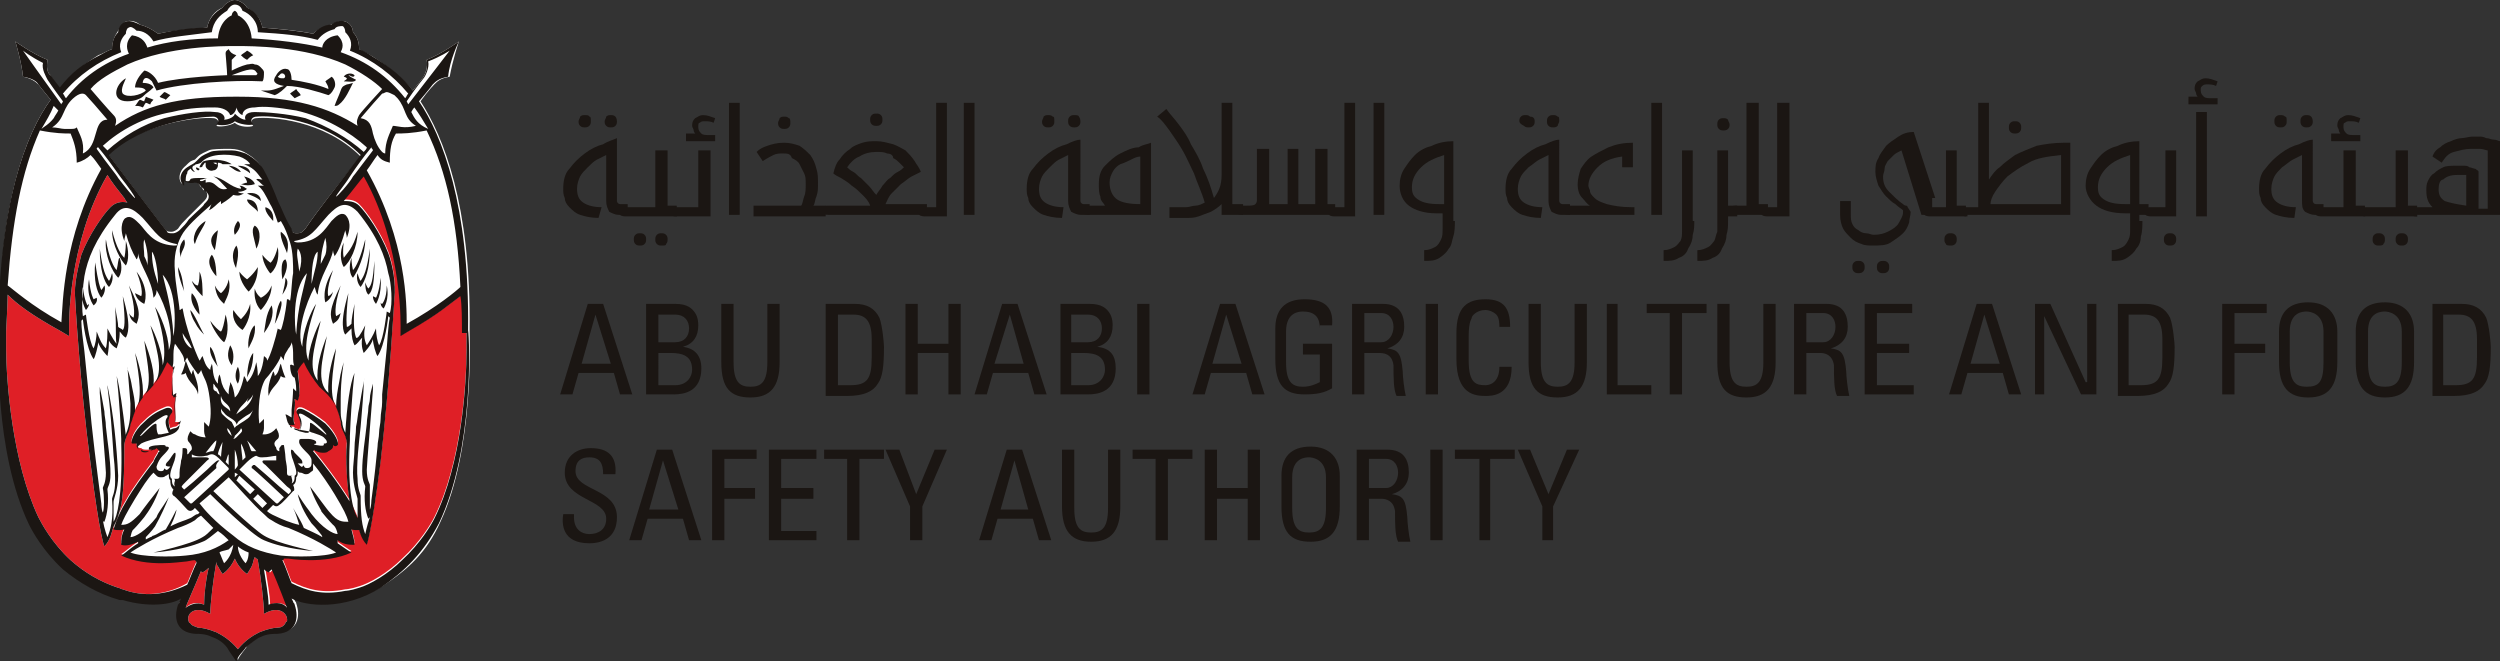 <?xml version="1.0" encoding="utf-8"?>
<!-- Generator: Adobe Illustrator 25.4.1, SVG Export Plug-In . SVG Version: 6.00 Build 0)  -->
<svg version="1.1" id="Layer_1" xmlns="http://www.w3.org/2000/svg" xmlns:xlink="http://www.w3.org/1999/xlink" x="0px" y="0px"
	 viewBox="0 0 162.9 43.1" style="enable-background:new 0 0 162.9 43.1;" xml:space="preserve">
<rect x="0" y="0" width="162.9" height="43.1" fill="#333333" stroke="none"/>
<style type="text/css">
	.st0{fill:#FFFFFF;}
	.st1{fill:#DF1F26;}
	.st2{fill:#1B1613;}
</style>
<path class="st0" d="M30.6,21.5c0.1-8.1-1.7-12.6-3.2-14.9c0.5-0.7,0.9-1.1,0.9-1.1c0.2-0.2,0.4-0.4,1-0.5c0.2-1.1,0.6-2.3,0.6-2.3
	s-1.1,0.8-2.1,1.2c0.1,0.5-0.1,0.9-0.2,1.1c0,0-0.3,0.4-0.7,0.9c-0.7-0.8-1.5-1.5-2.6-2.2c-0.3-0.2-0.6-0.3-0.9-0.5
	c0-0.4-0.1-0.8-0.4-1.1c0-0.3-0.2-0.6-0.5-0.7v0c-0.3-0.1-0.7,0.1-0.9,0.2c-0.4,0.1-0.9,0.3-1.2,0.6c-0.9-0.2-2-0.3-3.3-0.4
	c-0.1-0.6-0.5-1-1-1.3C16,0.3,15.6,0,15.3,0h0c-0.3,0-0.7,0.3-0.8,0.5c-0.5,0.2-0.9,0.7-1,1.3c-1.2,0.1-2.3,0.2-3.2,0.4
	C9.9,1.9,9.5,1.7,9.1,1.6C8.9,1.4,8.5,1.3,8.2,1.4v0C8,1.5,7.8,1.8,7.7,2C7.5,2.3,7.3,2.7,7.3,3.2C7,3.3,6.7,3.5,6.4,3.6
	C5.3,4.3,4.6,4.9,3.9,5.8C3.5,5.3,3.3,5,3.3,4.9C3.1,4.8,3,4.4,3.1,3.9C2.1,3.5,1,2.7,1,2.7S1.4,4,1.5,5c0.5,0.1,0.8,0.3,1,0.5
	c0,0,0.3,0.4,0.8,1C1.7,8.7-0.1,13.3,0,21.5c0,0.8-0.3,7.8,2,12.6c0.3,0.5,1,1.8,2.2,2.9c1,1,2.3,1.7,3.7,2c0,0,0.1,0,0.2,0
	c1.7,0.5,3.2,0.2,3.8-0.1l-0.1,0.2c0,0.1-0.1,0.1-0.1,0.2c-0.3,0.9-0.1,1.8,1.1,1.9c0.3,0,0.7,0,1.1,0.2c0.3,0.1,0.6,0.4,1,0.7
	c0.1,0.2,0.5,0.5,0.6,0.9l0,0v0c0.1-0.3,0.5-0.7,0.6-0.9c0.4-0.4,0.7-0.6,1-0.7c0.4-0.2,0.8-0.2,1.1-0.2c1.2-0.1,1.4-1,1.1-1.9
	c0-0.1-0.1-0.1-0.1-0.2c0-0.1-0.1-0.2-0.1-0.2c0.8,0.5,3.3,0.8,5.8-0.7c1.7-1.1,2.9-2.2,3.8-4.2C30.9,29.3,30.6,22.1,30.6,21.5
	 M19.9,14.9c0,0-0.1,0.1-0.2,0.2c-0.1,0.1-0.3,0.1-0.4,0.1c-0.2,0-0.3-0.1-0.4-0.2c-0.3-0.4-0.4-0.8-0.7-1.5
	c-0.2-0.6-0.2-0.5-0.6-1.4c-0.2-0.4-0.5-1.1-0.7-1.4c-0.3-0.4-0.8-0.7-1-0.8c-0.2-0.1-0.5-0.2-0.9-0.2c-0.6,0-1.2,0-1.4,0.1
	c-0.2,0.1-0.5,0.2-0.7,0.4c0,0-0.1,0.1-0.2,0.2c-0.3,0.1-0.3,0.1-0.6,0.4c-0.5,0.4-0.5,1-0.2,1.2c0,0,0,0,0,0c0-0.2,0-0.3,0-0.3
	c0,0,0.3,0.2,0.7,0.1c0.3,0,0.5,0.4,0.5,0.4l0-0.1c0,0,0.1,0.3,0.2,0.3c0,0,0,0,0-0.1c0.1,0.1,0.2,0.2,0.2,0.4
	c0,0.2-0.1,0.3-0.3,0.5c-0.1,0.1-0.5,0.5-1,1c-0.3,0.3-0.4,0.4-0.6,0.7c-0.1,0.1-0.3,0.2-0.4,0.2c0,0,0,0-0.1,0
	c-0.2,0-0.3-0.1-0.3-0.1c-0.1-0.1-2.6-3.4-3.8-5C9.3,8,13,7.6,13.9,7.7c0.2,0,0.5,0.2,0.2,0.5c0.2,0.1,0.9,0,1.2-0.2
	c0.3,0.3,1,0.3,1.2,0.2c-0.3-0.3,0-0.5,0.2-0.5c0.9-0.1,4.4,0.1,6.8,2.5C22.3,11.7,20.7,13.7,19.9,14.9"/>
<path class="st1" d="M30.1,19.2c-0.7,0.5-1.3,1.1-3.4,2.3l-0.5,0.3l0-0.4c0,0,0.2-5.4-2.5-10c-0.2,0.2-0.7,0.9-1.3,1.6
	c0.3,0,0.7,0,1,0.3c0.5,0.5,1.4,1.8,1.9,3.1c0.3,0.8,0.5,2,0.4,2.9v0c0,0-0.3,5.5-0.9,10.7c-0.6,4.7-0.9,5.4-0.9,5.4
	c-0.4-0.4-0.5-1-0.6-1.3l0,0c0,0-0.3-0.5-0.5-1.4c-0.2-1.1-0.3-3-0.2-3.9v0c0,0,0-0.3-0.2-0.7c-0.1-0.2-0.2-0.4-0.2-0.7c0,0,0,0,0,0
	c-0.3-1.5-1-1.9-1.4-2.3c-0.4-0.5-0.8-1.1-1-1.6c0,0,0,0,0,0c-0.2,0.2-0.4,0.5-0.4,0.6c0.1,0.9,0.2,1.5,0,1.9
	c-0.1,0-0.1-0.1-0.2-0.1c0.1,0.6-0.2,1.2,0,1.7l-0.3,0c0,0,0,0.1,0,0.1c0,0.1,0.1,0.1,0.2,0.1c0,0,0.1,0,0.1,0.1c0,0,0.1,0,0.3,0.1
	c0.2-0.4,0-0.8-0.1-1.1c-0.2-0.2,0-0.5,0.4-0.3c0.4,0.2,0.9,0.5,1.4,0.9c0.7,0.7,0.9,1.3,0.8,1.4c-0.1,0.1-0.2,0.1-0.3,0
	c0,0,0,0,0,0.1c0,0.1-0.1,0.2-0.3,0.3l0,0c-0.1,0.1-0.2,0.1-0.4,0.1c-0.2,0-0.4-0.1-0.4-0.1c0,0-0.1,0-0.1-0.1c0,0-0.1,0.1-0.1,0.1
	c0.6,0.7,1.6,2,2.4,3.3c0.5,1,0.8,1.8,0.8,1.8s-0.3,0.1-0.7,0c0.1,0.4,0.2,0.7,0.2,1c-0.3,0-0.7,0-1.1-0.3c0,0.1,0,0.1,0,0.2
	c0.3,0.2,0.7,0.5,0.9,0.6c-1.7,0.8-4.1,0.4-4.1,0.4c-0.1,0-0.2,0-0.3,0c0,0,0,0.1-0.1,0.1c0.2,0.4,0.5,1.3,0.6,1.5
	c1,0.5,2,0.8,3.5,0.5c0,0,0.3,0,0.9-0.2c0.7-0.2,1.9-0.9,2.8-1.8c1.2-1.1,1.9-2.3,2.1-2.7c1.8-3.6,2.1-8.9,2.1-11v-1.1
	C30.1,21,30.1,19.8,30.1,19.2"/>
<path class="st1" d="M12.2,38c0.1-0.2,0.4-1,0.6-1.4c0-0.1,0-0.1-0.1-0.2c-0.2,0-0.5,0.1-0.7,0.1c-0.2,0-2.4,0.4-4.1-0.4
	c0.2-0.1,0.6-0.5,1.1-0.8c0,0,0-0.1,0-0.1c-0.4,0.2-0.8,0.3-1.1,0.2c0-0.3,0-0.6,0.2-1c-0.4,0.1-0.7,0-0.7,0s0.2-0.8,0.8-1.8
	c0.5-0.9,1.2-1.8,1.8-2.6c0.1-0.3,0.3-0.5,0.3-0.6c0,0,0.1-0.1,0.1-0.1c-0.1-0.1-0.1-0.1-0.2-0.2c-0.1,0.1-0.1,0.1-0.2,0.1
	c-0.2,0.1-0.3,0.1-0.4,0.1c-0.2,0-0.3,0-0.4-0.1l0,0c-0.2,0-0.3-0.1-0.3-0.3c0,0,0-0.1,0-0.1c-0.1,0-0.2,0-0.3,0
	c-0.1-0.1,0.1-0.8,0.8-1.4c0.5-0.5,0.9-0.7,1.4-0.9c0.3-0.1,0.5,0.1,0.4,0.3c-0.2,0.2-0.3,0.6-0.1,1.1c0.2-0.1,0.3-0.1,0.3-0.1
	c0.1,0,0.2-0.1,0.3-0.2c0,0,0,0,0-0.1l-0.3,0c0.1-0.4-0.1-1.3,0.1-1.8c0,0-0.1,0.1-0.2,0.1c-0.1-0.5-0.1-1.4,0-1.8
	c0-0.1-0.2-0.3-0.4-0.5c-0.2,0.4-0.4,0.9-0.9,1.5c-0.4,0.5-1,0.9-1.4,2.3v0c-0.1,0.2-0.1,0.4-0.2,0.7C8.1,28.7,8.1,29,8.1,29v0
	c0,0.9,0,2.8-0.2,3.9c-0.2,0.9-0.5,1.4-0.5,1.4l0,0c-0.1,0.3-0.2,0.9-0.6,1.3c0,0-0.3-0.6-0.9-5.4C5.2,25,4.9,19.5,4.9,19.5h0
	c-0.1-1,0.2-2.1,0.4-2.9c0.5-1.3,1.4-2.6,1.9-3.1c0.3-0.3,0.7-0.4,1.1-0.3c-0.1-0.1-0.2-0.3-0.2-0.3c-0.4-0.5-0.8-1-1.1-1.5
	c-2.6,4.5-2.5,9.9-2.5,9.9l0,0.6L4,21.6c-2-1.1-2.9-1.8-3.5-2.4c0,0.5-0.1,2.4-0.1,2.4c0,0,0,0.4,0,1.1c0,2.1,0.4,7.4,2.1,11
	c0.2,0.4,0.9,1.7,2.1,2.8c0.9,0.8,1.9,1.4,3.1,1.8c0.1,0,0.2,0.1,0.3,0.1C9.3,38.9,10.8,38.8,12.2,38L12.2,38z"/>
<path class="st1" d="M13.3,39.4c0-0.6,0.1-1.6,0.3-2.4c-0.2,0.2-0.4,0.3-0.4,0.3c0,0-0.1,0-0.1-0.1c-0.4,1-1,2.3-1,2.4
	C12.4,39.3,12.8,39.2,13.3,39.4"/>
<path class="st1" d="M17.2,40c0-0.7-0.2-2.4-0.4-3.5c0,0,0-0.1-0.1-0.1c0,0-0.1-0.1-0.1-0.1c-0.1,0.2-0.1,0.4-0.2,0.6
	c-0.1,0.2-0.3,0.5-0.3,0.5c0,0-0.5-0.3-0.8-1c-0.3,0.7-0.8,1-0.8,1c0,0-0.2-0.3-0.3-0.5c-0.1-0.1-0.1-0.2-0.1-0.3
	c-0.2,1.1-0.4,2.8-0.4,3.4c-1-0.6-1.6,0-1.4,0.5c0,0,0,0.1,0.1,0.1c0.1,0.2,0.3,0.2,0.5,0.3c0.3,0,0.7,0.1,1.2,0.3
	c0.4,0.2,0.9,0.5,1.4,1.1c0.5-0.6,1-0.9,1.4-1.1c0.5-0.2,0.9-0.3,1.2-0.3c0.2,0,0.4-0.1,0.5-0.3c0,0,0-0.1,0.1-0.1
	C18.8,40,18.2,39.4,17.2,40"/>
<path class="st1" d="M17.6,37.3c0,0-0.2-0.1-0.3-0.2c0.1,0.7,0.3,1.7,0.3,2.3c0.5-0.2,0.9-0.1,1.2,0.2c0,0-0.6-1.6-1-2.5
	C17.7,37.2,17.6,37.3,17.6,37.3"/>
<path class="st2" d="M13.8,17.5L13.8,17.5C13.8,17.5,13.8,17.5,13.8,17.5"/>
<path class="st2" d="M13.2,17.7L13.2,17.7C13.2,17.7,13.2,17.7,13.2,17.7"/>
<path class="st2" d="M22.2,20.4c-0.1,0.4-0.2,0.5-0.5,0.7c-0.2-0.5-0.3-0.9,0.5-2.5c-0.5,1.5-0.3,2-0.3,2S22.1,20.5,22.2,20.4
	 M21.4,19.3c0,0-0.2-0.3,0.3-1.7c-0.8,1.3-0.5,2.1-0.5,2.1s0.4-0.2,0.5-0.7C21.6,19.2,21.4,19.3,21.4,19.3 M24.4,17
	c-0.1,1.3-0.2,1.6-0.4,1.8c-0.1-0.1-0.2-0.4-0.2-0.4c0,0.2,0,0.6,0.2,0.8C24.3,19,24.4,18.3,24.4,17 M24.1,16.2
	c-0.2,1.5-0.4,1.8-0.6,2.1c-0.1-0.1-0.2-0.5-0.2-0.5c-0.1,0.3,0,0.7,0.2,0.9C23.8,18.3,24.1,17.5,24.1,16.2 M23,17.6
	c-0.1-0.4-0.1-0.8-0.1-0.8c-0.2,0.6-0.1,1.1,0.1,1.3c0.3-0.4,0.8-1.5,0.8-2.5C23.5,16.8,23.2,17.4,23,17.6 M22.4,16.8
	c-0.1-0.4,0-1,0-1c-0.3,0.6-0.2,1.3,0,1.6c0.4-0.3,0.9-1.3,0.9-2.3C23,16.2,22.6,16.5,22.4,16.8 M24.3,19.3c0,0.3,0.2,0.5,0.2,0.5
	s0.4-0.6,0.3-1.7c-0.1,1-0.3,1.3-0.3,1.3S24.3,19.3,24.3,19.3 M24.8,19.7c0,0.3,0.2,0.4,0.2,0.4s0.4-0.6,0.2-1.5
	c0,0.9-0.3,1.2-0.3,1.2S24.8,19.8,24.8,19.7 M6.6,18.9c-0.1-0.2-0.2-0.5-0.4-1.8c-0.1,1.2,0.1,1.9,0.4,2.3c0.2-0.2,0.3-0.6,0.2-0.8
	C6.8,18.6,6.7,18.8,6.6,18.9 M7.1,18.3c-0.2-0.3-0.4-0.6-0.6-2.1c0,1.4,0.3,2.2,0.6,2.5c0.2-0.2,0.3-0.6,0.2-0.9
	C7.3,17.8,7.2,18.2,7.1,18.3 M7.6,17.6c-0.2-0.2-0.5-0.8-0.7-2c-0.1,1,0.4,2.1,0.8,2.5c0.2-0.2,0.3-0.7,0.1-1.3
	C7.7,16.8,7.7,17.2,7.6,17.6 M8.1,16.8c-0.2-0.2-0.5-0.6-0.8-1.8c0,1,0.6,2,0.9,2.3c0.2-0.3,0.2-1,0-1.6C8.2,15.8,8.2,16.4,8.1,16.8
	 M6.1,19.5c0,0-0.2-0.3-0.3-1.3c-0.2,1.1,0.3,1.7,0.3,1.7s0.3-0.2,0.2-0.5C6.3,19.4,6.1,19.5,6.1,19.5 M5.7,19.9
	c0,0-0.2-0.3-0.3-1.2c-0.2,0.9,0.2,1.5,0.2,1.5s0.2-0.2,0.2-0.4C5.8,19.8,5.7,19.9,5.7,19.9 M8.7,20.7c0,0-0.2-0.1-0.3-0.3
	c0.1,0.4,0.2,0.5,0.5,0.7c0.2-0.5,0.3-0.9-0.5-2.5C8.9,20.2,8.7,20.7,8.7,20.7 M9.2,19.3c0,0-0.2-0.1-0.4-0.2
	c0.1,0.5,0.6,0.7,0.6,0.7s0.4-0.9-0.5-2.1C9.4,19,9.2,19.3,9.2,19.3 M12.9,25.7c0.1-0.7-0.3-1.3-0.3-1.6c-0.1,0.1-0.1,0.3-0.1,0.3
	c-0.2-0.3-0.3-0.7-0.4-0.9c-0.1,0.5-0.2,0.7-0.3,0.9c0.1,0,0.2,0,0.3-0.1C12.3,25,12.8,25.1,12.9,25.7 M17.9,24.5c0,0,0-0.2-0.1-0.3
	c-0.1,0.3-0.4,0.9-0.3,1.6c0.2-0.6,0.6-0.7,0.8-1.3c0.1,0.1,0.2,0.1,0.3,0.1c-0.1-0.2-0.2-0.5-0.3-0.9
	C18.2,23.8,18.2,24.3,17.9,24.5 M14.2,23.9c-0.1-0.2-0.2-1-0.5-1.3C13.6,23.1,14,23.6,14.2,23.9 M16.1,24.6c0.1-0.3,0.4-0.6,0.4-1.6
	C16.2,23.3,16.1,24.2,16.1,24.6 M15.5,25c0.2-0.4,0.1-0.9,0-1.1C15.3,24.3,15.3,24.7,15.5,25 M15.1,23.8c0.2-0.5,0.1-1-0.1-1.3
	C14.8,23,14.8,23.4,15.1,23.8 M18.3,19.6C18,20,18,20.8,17.9,21.1C18,21,18.5,19.8,18.3,19.6 M18.4,18.2c0,0,0.5-0.8,0.2-1.3
	C18.2,17,18.4,18.2,18.4,18.2 M17,20.2c0,0,0.7-0.7,0.7-1.6c-0.2,0.6-0.7,0.8-0.7,0.8c0,0-0.3-0.2-0.4-0.6
	C16.5,19.8,17,20.2,17,20.2 M18.4,19.2c0.2-0.3,0.5-0.8,0.2-1.1C18.6,18.4,18.5,18.8,18.4,19.2 M16.2,22.7c0.1-0.3,0.5-0.8,0.4-1.5
	C16.3,21.4,16.1,22.3,16.2,22.7 M17.2,21.7c0.4-0.5,0.7-1.2,0.5-1.8C17.3,20.5,17.3,21.2,17.2,21.7 M16.3,19.8
	c-0.1,0.4-0.3,0.7-0.6,1c-0.1-0.1-0.3-0.3-0.5-0.6c-0.1,0.7,0.3,1.1,0.6,1.3C15.9,21.4,16.4,20.7,16.3,19.8 M14.4,21.6
	c-0.1,0-0.5-0.4-0.7-0.7c0.1,0.4,0.6,1.2,0.9,1.4c0.1-0.1,0.4-0.8,0.1-1.8C14.6,21.1,14.5,21.5,14.4,21.6 M11.8,16.8
	c-0.1-0.4,0.4-0.7,0.2-1.2C11.6,16,11.7,16.5,11.8,16.8 M12.7,21c0.2,0.4,0.4,0.6,0.6,0.8c-0.3-0.5-0.6-1.3-0.9-1.6
	C12.4,20.3,12.5,20.7,12.7,21 M12.5,19.1c-0.2,0.7,0.5,1.4,0.5,1.4C13,20.5,13,19.6,12.5,19.1 M13,17.7c0,0.3,0,0.6-0.1,0.9
	c-0.2,0-0.3-0.2-0.4-0.3c0.1,0.4,0.6,0.9,0.7,1C13.2,18.8,13.2,18.1,13,17.7 M12.7,15.9c0.2-0.7,0.6-1.1,0.7-1.5
	C12.7,14.8,12.5,15.6,12.7,15.9 M12,19c-0.1-0.6-0.1-1-0.4-1.6C11.6,18.1,12,18.9,12,19 M13.8,16.6c-0.5,0.6,0.3,1.4,0.3,1.4
	C14.1,18,14.1,16.9,13.8,16.6 M14.2,15c-0.7,0.5-0.4,1-0.2,1.3C14.1,15.8,14.1,15.6,14.2,15 M14.6,19.8c0.1-0.3,0.5-0.8,0.3-1.6
	c-0.1,0.6-0.5,0.9-0.5,0.9c0,0-0.2-0.1-0.4-0.5C14.1,19.4,14.4,19.6,14.6,19.8 M18.3,15.1c-0.1,0.4,0.4,1.3,0.4,1.4
	C18.7,16.4,19,15.6,18.3,15.1 M17.3,13.5c-0.1,0.3,0.5,0.9,0.5,0.9C17.8,14.3,17.9,13.7,17.3,13.5 M18.1,16.1
	c-0.2,0.8-0.5,1.1-0.5,1c0,0-0.3-0.2-0.5-0.5c0,0.6,0.5,1.2,0.5,1.2C17.6,17.9,18.3,17.3,18.1,16.1 M16.6,14.7
	c-0.3,0.3,0,0.9,0.1,1.5C16.9,15.9,17.1,15,16.6,14.7 M16.8,13.8c0-0.3-0.1-0.8-0.7-0.8C16.1,13.3,16.6,13.5,16.8,13.8 M16.1,12.6
	c0.1,0.1,0.6,0.2,0.9,0.5C17,12.7,16.6,12.5,16.1,12.6 M15.5,14.4c-0.4,0.5-0.2,0.9-0.2,0.9C15.3,15.3,15.9,14.7,15.5,14.4 M16.2,19
	c0,0,0.6-0.5,0.6-1.6c-0.3,0.5-0.7,0.8-0.7,0.8c0,0-0.3-0.2-0.5-0.5C15.6,18.4,16.2,19,16.2,19 M15.4,16c-0.5,0.7,0,1.5,0,1.5
	C15.3,17.5,15.7,16.5,15.4,16 M15.5,10.8c0.1,0.1,0.6,0.3,0.8,0.5C16.3,11,16,10.8,15.5,10.8 M15.7,11.2c-0.2-0.3-0.6-0.4-0.8-0.4
	C15.2,11,15.4,11.2,15.7,11.2 M16.6,12c0-0.1-0.2-0.4-0.7-0.5c0.1,0.1,0.2,0.3,0.2,0.4c-0.1,0-0.3,0.1-0.4,0.1
	C16,12.1,16.3,12.1,16.6,12 M12.8,10.9c0,0-0.1,0.1,0.1,0.2c0.1,0,0.1-0.1,0.1-0.1S12.8,10.9,12.8,10.9 M16.5,3.6
	c-0.1-0.1-0.2-0.2-0.4-0.3c-0.1,0.1-0.3,0.2-0.4,0.3c0.1,0.1,0.2,0.2,0.4,0.3C16.3,3.7,16.3,3.7,16.5,3.6 M14.2,10.6
	c0,0,0,0.1,0,0.2c0,0.1-0.1,0.3-0.3,0.3c-0.2,0.1-0.5-0.1-0.5-0.3c0-0.1,0-0.1,0-0.2c-0.1,0-0.1,0.1-0.2,0.2c0,0.1-0.1,0.1-0.2,0.1
	c0-0.1,0.2-0.4,0.3-0.4c0.3-0.1,1.2-0.2,1.8,0.2c-0.2,0-0.4,0-0.6,0C14.4,10.6,14.2,10.6,14.2,10.6 M14.1,10.6c0,0-0.2,0-0.2,0
	c0,0,0.1,0.1,0.2,0.1c0,0,0.1,0,0.1,0C14.1,10.7,14.1,10.6,14.1,10.6 M17.1,5.3c-1.8-0.1-5.2,0.1-6.9,0.6c0,0-0.2-0.4-0.3-0.6
	c-0.5-0.5-0.6,0-0.6,0.1c0.6,0,0.7,0.3,0.7,0.3C9.7,6,9.6,6,9.3,6.3c-0.1,0.1-0.5,0.3-1,0.3c-1.1,0-0.8-1.1-0.1-1.5
	C8.2,5.2,7.8,5.8,8,6.1c0.3,0.3,1.2,0.1,1.5-0.2C9.4,5.7,9.1,5.7,8.8,5.7c0-0.2,0.1-0.6,0.6-1.1c0.2,0,0.7,0.3,0.9,0.8
	c1.6-0.4,4.4-0.5,4.5-0.5c0-0.3-0.1-1.3-0.1-1.4c0-0.2,0.1-0.2,0.2-0.3c0.1,0.2,0.2,0.3,0.5,0.4c-0.1,0.1-0.2,0.2-0.3,0.3
	c0,0.2,0,0.6,0,0.7c0.2-0.1,0.6-0.3,1-0.4c0.2,0,0.3-0.1,0.5,0c0.2,0,0.3,0.1,0.4,0.2c0.1,0.1,0.2,0.2,0.2,0.3
	C17.2,4.9,17.2,5.2,17.1,5.3 M16.7,4.7c-0.2-0.4-1,0-1.6,0.2c0.3,0,0.6,0,0.9,0c0.1,0,0.5,0,0.7,0C16.8,4.8,16.8,4.8,16.7,4.7
	 M9.4,6.6c-0.1,0-0.2-0.1-0.3-0.1C9,6.6,8.9,6.8,8.8,6.9C9,6.9,9.1,6.9,9.3,7c0.1-0.1,0.1-0.2,0.2-0.3c0.1,0,0.2,0.1,0.3,0.1
	C9.8,6.7,9.9,6.6,10,6.5C9.8,6.4,9.7,6.4,9.5,6.3C9.5,6.4,9.4,6.5,9.4,6.6 M22.4,5.3c0.3,0,0.7,0.1,0.8-0.1C23,5.1,22.8,5,22.7,4.9
	C22.8,4.9,22.9,5,23,5C23,5,23.1,5,23.1,4.9c-0.2-0.2-0.6-0.1-0.7,0.1c0.1,0,0.2,0.1,0.2,0.1C22.6,5.2,22.5,5.2,22.4,5.3 M22.2,5.9
	c-0.1,0.3-0.3,0.7-0.4,1c0.1,0,0.2,0,0.3-0.1c0.4-0.3,0.7-1,0.9-1.4c0,0-0.3,0.1-0.4,0.1C22.4,5.6,22.3,5.6,22.2,5.9 M18.9,6.1
	c0.1,0.1,0.2,0.2,0.3,0.3c0.2-0.1,0.2-0.1,0.4-0.2C19.5,6,19.4,6,19.3,5.8C19.2,5.9,19,6,18.9,6.1 M21.8,5.7
	c-0.1,0.2-0.2,0.4-0.4,0.5c-0.6-0.2-1.9-0.6-2.7-0.6c-0.2,0.2-0.5,0.5-0.8,0.6C17.6,6.1,17.3,6,17,5.9c0.2,0,0.2,0,0.4,0
	c0.4,0,0.8-0.2,1.1-0.3c-0.6-0.1-0.8-0.3-0.5-0.7c0.1-0.2,0.4-0.5,0.7-0.4C18.9,4.5,19,4.9,19,5.2c0.7,0.1,1.7,0.3,2.4,0.6
	c0-0.2-0.1-0.3-0.2-0.5c0.1-0.1,0.3-0.2,0.4-0.3C21.8,5.1,21.9,5.5,21.8,5.7 M18.3,4.8c0,0-0.1,0.1-0.2,0.2c0.1,0.1,0.2,0.1,0.3,0.1
	c0,0,0.1,0,0.1,0C18.7,5,18.5,4.7,18.3,4.8 M10.4,6.3c0.1,0.1,0.3,0.1,0.4,0.2c0.1-0.1,0.2-0.2,0.3-0.3C10.9,6.1,10.8,6,10.7,6
	C10.6,6.1,10.5,6.2,10.4,6.3 M28.6,34.1c-1,1.9-2.2,3.1-3.8,4.2c-2.4,1.5-4.9,1.2-5.8,0.7c0,0,0.1,0.2,0.1,0.2
	c0,0.1,0.1,0.1,0.1,0.2c0.3,0.9,0.1,1.8-1.1,1.9c-0.3,0-0.7,0-1.1,0.2c-0.3,0.1-0.6,0.4-1,0.7c-0.1,0.2-0.5,0.5-0.6,0.9v0l0,0
	c-0.2-0.3-0.5-0.7-0.6-0.9c-0.3-0.4-0.7-0.6-1-0.7c-0.4-0.2-0.8-0.2-1.1-0.2c-1.2-0.1-1.4-1-1.1-1.9c0,0,0.1-0.1,0.1-0.2l0.1-0.2
	c-0.6,0.4-2.1,0.6-3.8,0.1c0,0-0.1,0-0.2,0c-1.4-0.4-2.6-1.1-3.7-2c-1.3-1.2-2-2.5-2.2-2.9c-2.3-4.8-2-11.8-2-12.6
	C-0.1,13.3,1.7,8.7,3.3,6.5c-0.5-0.6-0.8-1-0.8-1C2.4,5.3,2.1,5.1,1.5,5C1.4,4,1,2.7,1,2.7s1.1,0.8,2.1,1.2C3,4.4,3.1,4.8,3.3,4.9
	c0,0,0.2,0.3,0.6,0.8c0.7-0.9,1.4-1.5,2.6-2.1C6.7,3.5,7,3.3,7.3,3.2c0-0.4,0.1-0.8,0.4-1.1c0-0.3,0.2-0.6,0.5-0.7v0
	c0.3-0.1,0.7,0.1,0.9,0.2c0.4,0.1,0.8,0.3,1.2,0.6c0.9-0.2,2-0.4,3.2-0.4c0.1-0.6,0.5-1,1-1.3C14.6,0.3,15,0,15.3,0h0
	c0.3,0,0.7,0.3,0.8,0.5c0.5,0.2,0.9,0.7,1,1.3c1.2,0.1,2.3,0.2,3.3,0.4c0.3-0.3,0.7-0.6,1.2-0.6c0.2-0.2,0.6-0.3,0.9-0.2v0
	c0.3,0.1,0.5,0.4,0.5,0.7c0.3,0.3,0.4,0.7,0.4,1.1c0.3,0.1,0.6,0.3,0.9,0.5c1.2,0.7,2,1.4,2.6,2.2c0.4-0.5,0.7-0.9,0.7-0.9
	c0.1-0.2,0.3-0.5,0.2-1.1c1-0.4,2.1-1.2,2.1-1.2S29.3,3.9,29.2,5c-0.6,0.1-0.8,0.3-1,0.5c0,0-0.3,0.4-0.9,1.1
	c1.5,2.2,3.3,6.8,3.2,14.9C30.6,22.1,30.9,29.3,28.6,34.1 M27.8,8.5c-1,0.2-1.6,0.2-2,0.2c-0.3,0.5-0.4,1-0.4,1.9
	c-0.4-0.1-0.6-0.2-0.8-0.5c-0.3,0.4-0.4,0.6-0.7,1c2.6,4.6,2.6,8.8,2.6,10c2-1.1,3.3-2.2,3.5-2.4C29.8,14.4,29.1,11.2,27.8,8.5
	 M23.8,21.2c-0.1,0.5-0.1,0.9,0.1,1.3c0.2-0.3,0.4-0.6,0.6-1.1c0,0.4,0.1,0.9,0.2,1.1c0.3-0.4,0.5-2.2,0.5-2.2s0,0,0.2,0.1
	c0.2-0.6,0.1-2-0.1-2.6c-0.2-1.1-0.7-2.4-2-4C22.5,13,22,13.4,21.4,14c-0.9,1-1.1,1.5-2.2,1.7c0,0,0,0,0,0c-0.1,0,0,0.1,0.2,0.1
	c1.3,0,1.8-0.9,2.2-1.4c0.3-0.3,0.6-0.6,0.9-0.4c0.1,0.1,0.5,0.5,0.1,1.5c0-0.2-0.1-0.4-0.1-0.5c-0.2,0.7-0.4,1.3-0.7,1.7
	c0-0.1-0.1-0.2-0.1-0.4c-0.1,0.8-0.9,1.7-1,2.9c-0.1-0.1-0.1-0.2-0.2-0.5c-0.6,1.1-1.2,3-0.8,3.9c0-1,0.6-2.4,0.9-2.8
	c-0.4,1.2-0.9,2.8-0.5,3.7c0-0.8,0.5-2.1,0.8-2.6c-0.5,2-0.8,3.1-0.2,3.9c-0.1-0.8,0.2-1.9,0.6-2.9c-0.3,1.6-0.7,3,0.1,3.7
	c-0.1-1,0.3-2.4,0.5-2.9c-0.2,1.5-0.5,3,0,3.8c0-0.5,0.1-1.1,0.2-1.6c0.1-0.7,0.3-1.3,0.3-1.3s-0.2,1.1-0.2,2.4c0,0.2,0,0.4,0,0.7
	c0,0.3,0,0.5,0.1,0.8c0,0.2,0.1,0.5,0.2,0.7c0.1-1.7,0.3-3.2,0.6-3.9c0,0-0.2,1.6-0.3,4.1c0,0.1,0,0.2,0,0.3
	c-0.2,3.6,0.3,4.7,0.5,5.1c0,0,0-0.1,0-0.5c0-0.4,0-0.4,0-0.8c0-0.1-0.3-0.8-0.3-1.7c0-0.5,0.1-1.1,0.1-1.6c0-0.5,0.1-0.9,0.1-1.4
	c0.1-0.4,0.1-0.8,0.2-1.2c0.1-0.6,0.2-1.2,0.3-1.7c0.1-0.5,0-0.1,0,0.1c0,0.5-0.1,1.6-0.2,2.8c-0.1,0.9-0.3,2.6-0.2,3.4
	c0,0.7,0.2,1,0.2,1.1c0,1.4,0.1,2,0.3,2.5c0,0,0.1-0.5,0.3-1.1c0,0-0.1,0.1-0.1,0.1c-0.2-0.5-0.3-1.2-0.2-2.1c0-0.1-0.2-0.3-0.2-1
	c0-1,0.2-2.1,0.3-3.1c0-0.3,0.1-0.7,0.1-1c0-0.2,0.1-0.4,0.1-0.6c0-0.3,0.1-0.6,0.2-1c0-0.1,0-0.1,0-0.1c0,0,0,0.2,0,0.5
	c-0.1,1.4-0.4,4.9-0.4,5.2c0,0.7,0.2,0.9,0.2,1c0,0.5,0,1.4,0,1.6c0.1-0.2,0.1-0.6,0.1-0.6s0.2-1.4,0.4-3.5c0-0.3,0.1-0.6,0.1-0.9
	c0-0.3,0.1-0.6,0.1-0.9c0-0.4,0.1-0.7,0.1-1.1c0-0.2,0-0.3,0-0.5c0.1-1,0.2-2,0.3-3c0,0,0.1-1.6,0.2-2c0,0-0.1-0.1-0.1-0.1
	s-0.2,1.9-0.7,2.6c-0.1-0.1-0.3-0.8-0.3-1.1c-0.1,0.4-0.6,0.9-0.6,0.9s-0.2-0.4-0.1-1c-0.2,0.2-0.3,0.4-0.5,0.5
	c-0.1-0.2-0.2-0.5-0.2-1.1c-0.1,0.1-0.2,0.2-0.4,0.4c-0.1-0.1-0.4-0.7,0.2-2.7c-0.2,1.8-0.1,2.1-0.1,2.2c0.1,0,0.2-0.1,0.3-0.2
	c0-0.3,0.1-0.8,0.2-1.3c-0.1,1.5,0,1.9,0.1,2.2C23.3,22.1,23.5,21.8,23.8,21.2 M19.3,21.8c0.1-1.9,0.5-3,0.7-4
	C19,18.9,19.2,21.4,19.3,21.8 M19.5,17.7c0.3-1,0-1.4-0.1-1.5C19.3,16.6,19.4,16.8,19.5,17.7 M20.3,18.5c0.2-0.9,0.4-1.4,0.4-2.1
	C20.4,16.6,20.3,17.5,20.3,18.5 M21.2,16.6c0.1-0.3,0.1-0.7,0-1.1c-0.1,0.3-0.3,1-0.3,1.7C21,17,21.1,16.8,21.2,16.6 M18.9,23.8
	C18.9,23.8,18.9,23.7,18.9,23.8L18.9,23.8C18.9,23.7,18.9,23.7,18.9,23.8c0.1-0.1,0.1,0,0.2,0c0,0,0.1,0,0.1,0.1
	c-0.1-0.2-0.1-0.4-0.1-0.7c0-0.3,0-0.6-0.1-0.9c0,0,0,0,0,0c0,0.1-0.1,0.3-0.2,0.4c-0.1,0.2-0.3,0.4-0.3,0.7l0,0.1l0,0
	c0.1,0.1-0.2-0.3-0.2-0.3c-0.1,0.4-0.8,1.3-1,1.5c0,0-0.3,0.4-0.4,1.4c-0.1,1,0,1.5,0,1.5l0.3-0.3c0,0,0,0.3,0,0.6
	c0,0.2-0.1,0.4-0.1,0.4s0.5,0.1,0.9-0.4l0.1,0.2c0.1,0.2,0.1,0.4,0,0.5c0,0-0.3,0.2-0.2,0.4c0,0.1,0.1,0.1,0.1,0.2l0,0v0
	c0,0.1,0.1,0.2,0.2,0.2c0-0.1,0-0.2,0-0.2c0.1-0.1,0.1-0.2,0.2-0.2c0.1,0,0.1,0,0.1,0s0.1,0.6,0.1,0.8c0,0.2,0.1,0.5,0.1,0.8
	c0,0.1,0,0.1,0,0.2c0,0.2,0.1,0.2,0.2,0.2c0.1,0,0.2,0,0.2,0l0,0l0,0c-0.2,0-0.1,0.1-0.1,0.1c0,0.1,0.1,0.2,0,0.4l0,0
	c0.2-0.1,0.2-0.3,0.2-0.5v0l0,0c0.2-0.1,0.1-0.4-0.1-1c-0.1-0.2-0.2-0.7-0.1-0.7c0,0,0,0,0,0c0,0,0.1,0,0.2,0.2
	c0.1,0.1,0.2,0.2,0.3,0.3c0.1,0.1,0.2,0.2,0.2,0.3c0,0,0,0.1,0,0.1c0,0,0,0-0.1,0c0,0-0.1,0-0.2,0c0.1,0.1,0.3,0.3,0.3,0.2
	c0.2-0.2,0,0.1,0.3,0.1c0.2,0,0.3-0.1,0.3-0.3c0-0.1,0-0.1,0-0.2c0-0.2-0.2-0.4-0.3-0.5l-0.1-0.1c-0.5-0.5-0.4-0.6-0.4-0.7
	c0-0.1,0.1-0.1,0.2-0.1c0.2,0,0.4,0,0.4,0c0.2,0,0.5,0.1,0.5,0.2c0,0,0,0,0,0.1c-0.1,0-0.2,0.1-0.2,0c0,0,0.1,0.1,0.2,0.1
	c0.1,0,0.4,0.1,0.5,0l0-0.1c0.1,0,0.2,0,0.2-0.1c0-0.1-0.1-0.2-0.2-0.3c-0.1-0.1-0.4-0.2-0.7-0.3c-0.1,0-0.2-0.1-0.3-0.1l-0.6-0.1
	c0,0-0.3-0.1-0.4-0.1c-0.1,0-0.1,0-0.1-0.1c-0.1-0.1-0.2-0.1-0.2-0.2c-0.1-0.1-0.1-0.3-0.2-0.6c0.1,0,0.2,0.1,0.4,0.2
	c0-0.1,0-0.4,0-0.5c0.1-0.9,0.1-1.4,0.1-1.4s0.2,0.2,0.2,0.2c0-0.2,0-0.5-0.1-0.9v0C19,24.6,18.9,24.1,18.9,23.8 M19.5,28.1l0.4,0.1
	c0.1,0,0.1,0,0.2,0c0.1-0.2,0.1-0.4,0.1-0.6c0-0.2,0.5,0.3,0.9,0.6c0.2,0.2,0.2,0.1,0.1,0c-0.4-0.5-1.1-1-1.3-1.1
	c-0.3-0.2-0.5-0.2-0.4,0C19.7,27.4,19.7,27.8,19.5,28.1 M20.2,31.7c0.4,0.5,1.1,1.5,1.3,1.7c0.5,0.6,0.8,0.6,1.2,0.6
	c-0.1-0.4-0.3-0.8-0.9-1.8c-0.3-0.5-0.9-1.4-1.4-2c0,0.1,0,0.2,0,0.3c0,0,0,0,0,0.1c0,0.1-0.1,0.1-0.2,0.2c-0.1,0.1-0.2,0.1-0.3,0.1
	c-0.1,0-0.2-0.1-0.3-0.1c-0.1,0-0.1,0-0.2-0.1c0,0.2,0,0.3-0.1,0.4c0,0.1,0,0.4-0.2,0.5c0,0,0,0,0,0c0.1,0.2,0.1,0.4,0,0.4
	c-0.1,0.1-0.7,0.8-0.9,0.9c-0.2,0.2-0.4,0-0.4,0L17.7,33c0,0-0.2,0.2-0.3,0.3c0,0,0,0,0,0v0c0.2,0.2,0.5,0.3,0.7,0.4
	c0.2,0.1,0.9,0.4,1.4,0.5c-0.1-0.3-0.2-0.7-0.4-1.1c0.1,0.2,0.5,0.8,0.7,1.3c0,0,0,0,0,0c0.4,0.2,0.9,0.4,1.2,0.6
	c0-0.1-0.1-0.2-0.1-0.2s-0.3-0.4-0.6-0.7c-0.5-0.7-0.8-1.4-0.9-1.9c0.5,0.8,0.7,1,0.9,1.3c0.7,0.9,1.4,1.3,1.7,1.3
	c-0.1-0.5-0.3-0.6-0.3-0.6s-0.3-0.3-0.7-0.8c0.1,0.1,0.2,0.2,0,0c-0.1-0.2-0.1-0.1,0,0C20.9,33.2,20.5,32.6,20.2,31.7 M18.3,36.2
	c0.9,0.1,2.9,0.1,3.6-0.2c-0.3-0.2-1.4-0.9-3.1-1.6c-0.4-0.1-0.8-0.3-1.1-0.5c-0.2-0.1-0.3-0.2-0.5-0.4c-0.6-0.5-2-2.1-2.3-2.4
	l-1,0.9c0,0,2.6,2.5,3.3,2.9c0.8,0.5,3.2,1,3.2,1s-1.8-0.1-3.2-0.7c-0.8-0.3-3.5-3-3.5-3L13,32.8c0.3,0.4,1,1.2,2.2,2.1
	C16,35.6,17,36,18.3,36.2 M15.5,35.6c0,0.5,0.4,1,0.5,1.1c0,0,0.2-0.2,0.2-0.7C15.9,35.9,15.6,35.7,15.5,35.6 M11,32.4
	c-0.2,0.5-0.5,1.2-0.9,1.9c-0.2,0.3-0.6,0.7-0.6,0.7s0,0.1,0,0.2l-0.1,0l0.4-0.2c0.1,0,0.1-0.1,0.2-0.1c0.3-0.1,0.5-0.3,0.8-0.4
	c0.3-0.5,0.6-1.1,0.7-1.3c0,0.1-0.1,0.5-0.4,1.1l0.2-0.1c0.4-0.2,0.8-0.3,1-0.4c0.3-0.1,0.4-0.3,0.6-0.3c0,0,0.1-0.1,0.1-0.1
	c0,0-0.3-0.3-0.3-0.3l-0.1,0.1c0,0-0.2,0.2-0.4,0c-0.1-0.1-0.8-0.9-0.9-0.9c-0.1-0.1-0.1-0.2,0-0.4c0,0,0,0,0,0
	c-0.2-0.2-0.2-0.4-0.2-0.6c-0.1-0.1-0.1-0.2-0.1-0.4c-0.1,0-0.1,0.1-0.2,0.1c-0.1,0.1-0.2,0.1-0.3,0.1c0,0,0,0,0,0
	c-0.1,0-0.2,0-0.3-0.1c-0.1-0.1-0.1-0.1-0.2-0.2c0,0,0,0,0,0c-0.4,0.4-0.7,0.9-1.2,1.7c-0.6,1-0.8,1.4-0.9,1.7
	c0.4,0,0.6-0.1,1.2-0.7c0.2-0.3,0.9-1.2,1.3-1.7c-0.3,0.9-0.7,1.5-1,1.9c-0.4,0.5-0.7,0.8-0.7,0.8S8.6,34.5,8.5,35
	c0.3,0,1-0.4,1.7-1.3C10.3,33.4,10.5,33.2,11,32.4 M10.6,29.7c-0.2,0.2-0.3,0.4-0.4,0.7c0,0.2,0.1,0.3,0.3,0.3
	c0.3,0,0.1-0.3,0.3-0.1c0.1,0.1,0.3-0.2,0.3-0.2c-0.1,0-0.3,0-0.3-0.1c0-0.1,0.1-0.2,0.2-0.3c0.1-0.1,0.3-0.5,0.4-0.5
	c0.1,0,0,0.5-0.1,0.7c-0.2,0.5-0.3,0.9-0.1,1l0,0l0,0c0,0.2,0,0.4,0.2,0.5l0,0c-0.1-0.2,0-0.3,0-0.4c0,0,0-0.1-0.1-0.1l0,0l0,0
	c0.1,0,0.2,0,0.2,0c0.1,0,0.2,0,0.2-0.2c0-0.1,0-0.1,0-0.2c0-0.3,0.1-0.6,0.1-0.8c0.1-0.2,0.1-0.8,0.1-0.8s0.1,0,0.1,0
	c0.1,0,0.2,0,0.2,0.2c0,0,0,0.1,0,0.2c0.1,0,0.1-0.1,0.2-0.2l0,0l0,0c0.1-0.1,0.1-0.1,0.1-0.2c0-0.2-0.2-0.4-0.2-0.4
	c-0.1-0.1-0.1-0.3,0-0.5l0.1-0.2c0.1,0.1,0.2,0.2,0.3,0.2c0.3,0.2,0.7,0.2,0.7,0.2s-0.1-0.2-0.1-0.4c0-0.3,0-0.6,0-0.6l0.3,0.3
	c0,0,0.2-0.5,0.1-1.5c-0.1-1.1-0.3-1.5-0.4-1.7c-0.1-0.2-0.2-0.5-0.2-0.5s0,0.1-0.2,0.3c-0.2-0.3-0.6-0.8-0.7-1.1
	c-0.1,0.1-0.1,0.2-0.2,0.3l0,0l0-0.1c0-0.3-0.2-0.5-0.3-0.7c-0.1-0.1-0.2-0.3-0.3-0.4c-0.1,0.3-0.1,0.6-0.1,0.9c0,0.3,0,0.5-0.1,0.7
	c0.1,0,0.1-0.1,0.1-0.1c0.1,0,0.1-0.1,0.1-0.1l0,0l0,0c0,0,0,0,0,0c-0.1,0.4-0.2,0.8-0.2,1.1c0,0.4,0,0.7,0,0.9c0,0,0.3-0.2,0.3-0.2
	s-0.2,0.6-0.1,1.5c0,0.1,0,0.4,0,0.5c0.2,0,0.3-0.1,0.4-0.2c-0.1,0.2-0.1,0.5-0.2,0.6c-0.2,0.3-0.7,0.4-1.1,0.5
	c-0.4,0.1-0.9,0.2-1.3,0.4c-0.1,0.1-0.3,0.2-0.2,0.3c0,0.1,0.2,0.1,0.2,0.1l0,0.1c0.1,0.1,0.4,0.1,0.5,0c0.1,0,0.2-0.1,0.2-0.1
	c0,0-0.1,0-0.2,0c0,0,0,0,0-0.1c0-0.2,0.8-0.2,0.9-0.2c0.1,0,0.2,0,0.2,0.1C11.1,29.1,11.1,29.2,10.6,29.7 M10.9,27.2
	c0.1-0.2-0.1-0.2-0.4,0c-0.2,0.1-0.9,0.6-1.3,1.1c-0.1,0.1-0.1,0.2,0.1,0c0.4-0.4,0.9-0.9,0.9-0.6c0,0.2,0,0.4,0.1,0.6
	c0.1,0,0.1,0,0.2,0l0.5-0.1C10.8,27.8,10.7,27.4,10.9,27.2 M10.1,20c0.3,0.4,0.9,1.8,0.9,2.8c0.4-1-0.2-2.9-0.8-3.9
	c0,0.3-0.1,0.4-0.2,0.5c-0.1-1.2-0.9-2.1-1-2.9c0,0.1,0,0.3-0.1,0.4c-0.3-0.5-0.5-1-0.7-1.7c0,0.1-0.1,0.3-0.1,0.5
	c-0.4-1,0-1.5,0.1-1.5c0.3-0.2,0.6,0.1,0.9,0.4c0.4,0.4,0.8,1.3,2.2,1.4c0.2,0,0.3,0,0.2-0.1c0,0,0,0,0,0c-1.1-0.2-1.3-0.7-2.2-1.7
	c-0.6-0.6-1.2-1-1.8-0.2c-1.3,1.6-1.8,2.9-2,4c-0.1,0.6-0.2,1.9-0.1,2.6c0.2-0.1,0.2-0.1,0.2-0.1s0.2,1.8,0.5,2.2
	c0.1-0.2,0.2-0.7,0.2-1.1c0.2,0.5,0.3,0.8,0.6,1.1c0.1-0.4,0.1-0.9,0.1-1.3c0.3,0.6,0.5,0.9,0.6,1C7.5,22,7.6,21.5,7.5,20
	c0.1,0.6,0.2,1,0.2,1.3c0.1,0.1,0.2,0.1,0.3,0.2c0.1-0.1,0.2-0.4,0-2.2c0.6,2,0.3,2.5,0.2,2.7c-0.2-0.1-0.3-0.3-0.4-0.4
	c0,0.6-0.1,0.8-0.2,1.1c-0.2-0.1-0.4-0.3-0.5-0.5c0,0.6-0.1,1-0.1,1s-0.5-0.5-0.6-0.9c0,0.2-0.2,1-0.3,1.1c-0.5-0.7-0.7-2.6-0.7-2.6
	s0,0-0.1,0.1c0,0.5,0.1,1.2,0.2,2v0c0.1,1,0.2,2,0.3,3c0.2,2.3,0.5,4.6,0.8,6.9c0,0,0,0.4,0.1,0.6c0.1-0.2,0.1-1.1,0-1.6
	c0-0.1,0.2-0.3,0.2-1c0-0.3-0.3-3.8-0.4-5.2c0-0.2,0-0.5,0-0.5c0,0,0,0.1,0,0.1c0.1,0.5,0.2,1,0.3,1.6c0,0.3,0.1,0.6,0.1,1
	c0.1,1,0.3,2.1,0.3,3.1c0,0.7-0.2,0.8-0.2,1c0.1,0.8,0,1.6-0.2,2.1c-0.1,0-0.1-0.1-0.1-0.1c0.1,0.6,0.3,1.1,0.3,1.1
	c0.2-0.5,0.4-1.1,0.3-2.5c0-0.1,0.2-0.4,0.2-1.1c0-0.2,0-0.9-0.1-1.7c-0.1-1.5-0.2-3-0.4-4.5c0-0.1,0-0.2,0-0.3c0,0.1,0,0.1,0,0.2
	c0.4,1.9,0.6,3.9,0.7,5.9c0,0.9-0.3,1.5-0.3,1.7c0,0.4,0,0.4,0,0.8c0,0.5,0,0.5,0,0.5c0.2-0.3,0.6-1.5,0.5-5.1c0-0.1,0-0.2,0-0.3
	c-0.1-2.5-0.3-4.1-0.3-4.1c0.2,0.7,0.4,2.2,0.6,3.9c0,0,0-0.1,0-0.1c0.3-0.7,0.3-1.3,0.3-2c-0.1-1.3-0.2-2.4-0.2-2.4
	c0,0,0,0.1,0,0.1c0,0.1,0.2,0.5,0.3,1.2c0.1,0.5,0.2,0.9,0.2,1.4c0,0.1,0,0.1,0,0.2c0.5-0.7,0.3-2.2,0-3.8c0.2,0.5,0.6,1.9,0.5,2.9
	c0.7-0.7,0.3-2.1,0.1-3.7c0.4,1,0.7,2.1,0.6,2.9c0.6-0.8,0.4-1.8-0.2-3.9c0.3,0.5,0.8,1.8,0.8,2.6C10.9,22.8,10.5,21.2,10.1,20
	 M16.8,24.5c0,0,0.3-0.3,0.4-1.3c0.1,0.1,0.2,0.1,0.2,0.3c0.2-0.2,0.6-1.6,0.7-2.1c0.1,0.1,0,0,0.2,0.1c0.1-0.2,0.3-1,0.4-2
	c0.1,0,0.1,0,0.2,0.1c0.1-0.5,0.1-1.3,0.2-1.8c0-0.5,0-1.4-0.2-2c-0.2-0.6-0.3-0.9-0.6-1.4c0,0-0.1,0.1-0.2,0.1
	c-0.1-0.3-0.3-0.9-0.5-1.2c-0.3-0.6-0.5-1-0.8-1.2c0.1,0,0.2,0,0.4,0C17,12,17,11.9,16.7,11.7c0.1-0.1,0.2,0,0.4,0
	c-0.3-0.3-0.4-0.7-1.2-1c0.1,0,0.3,0,0.4,0c-0.1-0.2-0.4-0.4-0.7-0.5c-0.8-0.2-2-0.2-2.5,0.4c0,0-0.2,0.1-0.3,0.1
	c-0.1,0-0.1,0.1-0.2,0.1c-0.1,0.1-0.1,0.2,0.1,0.4c-0.2,0-0.3-0.3-0.3-0.2c-0.1,0.1-0.2,0.1-0.2,0.3c-0.1,0.1-0.1,0.4-0.1,0.5
	c0,0,0.2,0.1,0.3-0.1c0-0.1,0.4-0.1,0.5-0.1c0.2,0,0.3,0,0.6,0c-0.1,0-0.3,0.1-0.4,0.1c-0.1,0-0.1,0.1,0,0.1c0.1,0,0.1,0,0.3-0.1
	c0,0,0,0.1,0,0.2c0.7-0.2,0.7,0.6,1.4,0.4c-0.3-0.3-0.6-0.7-0.9-0.8c0.7,0.1,1.1,0.7,1.8,0.8c0-0.1,0-0.1-0.1-0.2
	c0.3,0,0.4,0.2,0.5,0.2c-0.1,0.1-0.3,0.2-0.6,0.2c0.1,0.1,0.3,0.1,0.4,0.1c-0.2,0.1-0.3,0.2-0.7,0.1c-0.1,0.1-0.3,0.3-0.8,0.6
	c0-0.1,0-0.1,0-0.2c-0.3,0.2-0.5,0.5-0.8,0.6c0.1-0.1,0.1-0.3,0.2-0.4c-0.9,0.8-1.7,1.5-2,2.1c-0.3,0.6-0.5,1.3-0.4,2.3
	c0,0.6,0.3,2.2,0.3,2.5c0.1,0,0.1-0.1,0.2-0.1c0.2,1.2,0.8,2.8,1.1,3.4c0.1-0.1,0.1-0.2,0.2-0.3c0.1,0.3,0.2,0.7,0.5,0.9
	c0-0.2,0.1-0.3,0.1-0.4c0.1,0.2,0,0.9,0.4,1.3c0-0.2,0-0.4,0.1-0.6c0.1,0.2,0.1,0.5,0.2,0.7c0.1,0.3,0.3,0.5,0.4,0.6
	c0-0.6,0.1-0.5,0.1-0.8c0,0,0.2,0.2,0.3,1c0.4-0.3,0.6-1.4,0.6-1.4c0,0,0.1,0.1,0.2,0.4c0.4-0.4,0.5-0.9,0.6-1.3
	C16.8,24.1,16.8,24.4,16.8,24.5 M17.2,30c0.5,0,0.6,0,0.8,0c0-0.1,0-0.1,0-0.2c0,0,0-0.1,0-0.1c0,0,0,0,0,0c-0.2,0-0.5,0.1-0.9,0.1
	c-0.2,0-0.2,0-0.4-0.1c-0.1,0-0.4,0.2-0.6,0.4c-0.2,0.2-0.4,0.4-0.5,0.5c0,0,0,0,0,0c0.2,0.2,2.2,2,2.4,2.2c0,0,0.1,0,0.1,0
	c0.1-0.1,0.2-0.2,0.4-0.4c0,0-2-1.9-2.1-1.9c0,0,0-0.1,0-0.1c0,0,0.1-0.1,0.1-0.1c0,0,0.1,0,0.1,0c0,0,0.7,0.6,0.7,0.6l0.9,0.8
	l0.6,0.5c0.1-0.1,0.1-0.1,0.1-0.1c0.1-0.1,0.1-0.2-0.2-0.4c-0.1-0.1-1.4-1.4-1.4-1.4C17,30.1,17.1,30,17.2,30 M14.1,30.5
	c0,0-2.1,1.9-2.1,1.9c0.1,0.1,0.3,0.3,0.4,0.4c0,0,0.1,0,0.1,0c0.1-0.1,2.2-2,2.4-2.2c0,0,0,0,0-0.1c-0.1-0.1-0.3-0.3-0.5-0.5
	c-0.2-0.2-0.4-0.4-0.6-0.4c-0.2,0-0.2,0.1-0.4,0.1c-0.4,0.1-0.8,0-0.9-0.1c0,0,0,0,0,0c0,0.1,0,0.1,0,0.1c0,0,0,0.1,0,0.1
	c0.2,0,0.3,0,0.9,0c0.2,0,0.3,0.1,0.1,0.2c0,0-1.3,1.3-1.4,1.4c-0.3,0.3-0.3,0.3-0.2,0.4c0,0,0,0,0.1,0.1l0.6-0.5l0.9-0.8
	c0,0,0.6-0.6,0.7-0.6c0,0,0.1,0,0.1,0C14,30.3,14.1,30.4,14.1,30.5C14.1,30.4,14.1,30.4,14.1,30.5 M14.3,25.7c0,0,0-0.1-0.1-0.3
	c0-0.1-0.2-0.2-0.2-0.3c-0.1-0.1-0.1-0.1-0.1-0.1c0,0.1,0,0.3,0,0.3c0,0.1,0.1,0.2,0.2,0.2C14.2,25.7,14.3,25.7,14.3,25.7
	 M14.2,29.6c0,0,0.2,0.1,0.2,0.2c0-0.2,0.1-0.9,0.1-1C14.3,29.2,14.2,29.5,14.2,29.6 M13.4,29.5c0.1,0,0.3-0.1,0.4-0.1
	c0,0,0.1,0,0.1,0c0.1-0.2,0.2-0.5,0.2-0.7C14,28.7,13.5,29.4,13.4,29.5 M14.9,30.3c0-0.3,0-0.6,0-0.7c-0.1,0.1-0.1,0.3-0.2,0.5
	C14.7,30.1,14.9,30.3,14.9,30.3 M15.1,28.4c0,0-0.1-0.4-0.3-0.5C14.8,28.2,15.1,28.4,15.1,28.4 M15.3,27.9L15.3,27.9L15.3,27.9
	c0,0,0-0.1,0.2-0.2c0.1-0.1,0.7-0.4,0.8-0.6c0.1-0.2,0.2-0.4,0.2-0.4s-0.1,0.2-0.3,0.3c-0.2,0.1-0.6,0.4-0.7,0.5
	c0,0.1-0.1,0.1-0.1,0.2c0,0,0-0.1,0-0.1c-0.1-0.3-0.6-0.4-0.8-0.7c-0.2-0.2-0.2-0.3-0.2-0.3c0,0.2,0,0.3,0.1,0.4
	c0.1,0.1,0.3,0.3,0.6,0.5C15.2,27.7,15.3,27.9,15.3,27.9 M15,26.8c0-0.5-0.5-0.5-0.6-1C14.3,26.5,14.8,26.5,15,26.8 M15.2,28.6
	c0,0,0.1,0,0.2-0.1c0.1-0.1,0.2-0.2,0.3-0.3c0.1-0.1,0.1-0.2,0-0.3c0,0,0,0.1-0.2,0.3c-0.1,0.1-0.2,0.2-0.2,0.2
	C15.3,28.5,15.2,28.6,15.2,28.6 M15.7,28.9c0,0.3,0.1,0.9,0.1,1.1v0c0.1-0.1,0.2-0.2,0.2-0.2C16,29.7,15.9,29.2,15.7,28.9
	 M15.3,30.6c0,0,0.2-0.2,0.2-0.3c0,0,0,0,0,0c0-0.3-0.1-0.8-0.2-1C15.3,29.5,15.3,30.1,15.3,30.6 M15.3,30.8c0,0.1,0,0.3,0,0.3
	c0,0,0.2-0.2,0.2-0.2S15.3,30.8,15.3,30.8 M15.4,31.3c0.3,0.3,0.7,0.7,0.9,0.9c0.2-0.2,0.3-0.3,0.3-0.3l-1-0.9
	C15.5,31.1,15.5,31.2,15.4,31.3 M16.5,32.5c0.2,0.2,0.5,0.5,0.6,0.6c0.1-0.1,0.2-0.2,0.3-0.3l-0.6-0.6
	C16.8,32.2,16.7,32.3,16.5,32.5 M16.7,29.4c-0.1-0.1-0.4-0.5-0.6-0.7c0.2,0.4,0.2,0.6,0.3,0.7c0,0,0,0,0,0c0,0,0.1,0,0.1,0
	C16.6,29.4,16.6,29.4,16.7,29.4C16.7,29.4,16.7,29.4,16.7,29.4 M16.5,25.7c-0.1,0.2-0.2,0.3-0.4,0.5c0-0.1,0.1-0.3,0.1-0.3
	c-0.1,0.2-0.3,0.4-0.4,0.5c-0.3,0.3-0.4,0.6-0.4,0.6s0.1-0.1,0.4-0.3C16.2,26.4,16.4,26.1,16.5,25.7 M11.9,21.7c0,0.4,0.3,0.9,0.6,1
	C12.3,22.2,12.1,22.1,11.9,21.7 M19.3,15.2c0.1,0,0.3,0,0.4-0.1c0.1-0.1,0.1-0.1,0.2-0.2c0.8-1.2,2.4-3.2,3.6-4.8
	c-2.4-2.4-5.9-2.6-6.8-2.5c-0.2,0-0.5,0.2-0.2,0.5c-0.2,0.1-0.9,0-1.2-0.2c-0.3,0.3-1,0.3-1.2,0.2c0.3-0.3,0-0.5-0.2-0.5
	C13,7.6,9.3,8,7.1,10.1c1.2,1.6,3.7,4.9,3.8,5c0,0.1,0.2,0.1,0.3,0.1c0,0,0,0,0.1,0c0.1,0,0.3-0.1,0.4-0.2c0.3-0.3,0.4-0.4,0.6-0.7
	c0.5-0.5,1-0.9,1-1c0.2-0.2,0.3-0.3,0.3-0.5c0-0.2-0.2-0.3-0.2-0.4c0,0,0,0,0,0.1c-0.1-0.1-0.2-0.3-0.2-0.3l0,0.1
	c0,0-0.2-0.4-0.5-0.4C12.3,12,12,11.8,12,11.8c0,0,0,0.1,0,0.3c0,0,0,0,0,0c-0.3-0.2-0.4-0.8,0.2-1.2c0.3-0.2,0.4-0.2,0.6-0.4
	c0.1-0.1,0.2-0.2,0.2-0.2c0.2-0.2,0.5-0.3,0.7-0.4c0.2-0.1,0.8-0.1,1.4-0.1c0.3,0,0.6,0.1,0.9,0.2c0.2,0.1,0.7,0.4,1,0.8
	c0.2,0.2,0.5,0.9,0.7,1.3c0.4,0.9,0.3,0.8,0.6,1.4c0.3,0.7,0.5,1.1,0.7,1.4C19,15.1,19.1,15.2,19.3,15.2 M23.7,9.9
	c0.1-0.1,0.2-0.2,0.2-0.3c-1.1-1-2.8-2-4.6-2.4C18.1,7,17.2,6.9,16.6,7c-0.5,0-0.8,0.2-0.8,0.5c-0.3-0.1-0.4-0.5-0.4-0.5
	c0,0.2-0.2,0.5-0.4,0.5C14.9,7.2,14.5,7,14,7c-0.6,0-1.6,0-2.8,0.3C9.4,7.6,7.8,8.5,6.7,9.5C6.8,9.6,6.9,9.7,7,9.8
	c1-0.9,2.3-1.7,3.7-2.1c1.2-0.3,2.6-0.5,3.3-0.4c0.6,0,0.7,0.4,0.6,0.5c0.3,0,0.7-0.2,0.7-0.4c0.1,0.1,0.4,0.4,0.7,0.4
	c-0.1-0.2,0-0.5,0.6-0.5c0.7,0,2.1,0.1,3.3,0.4C21.3,8.2,22.7,9,23.7,9.9 M24.3,8.7c0.1,0.4,0.3,0.9,0.6,1.2c0,0,0.1,0.1,0.2,0.1
	l0,0c0-0.8,0.3-1.3,0.5-1.8v0c0.3,0,0.7,0.2,1.5,0c-0.8-0.5-0.6-1.1-1.2-1.8c-0.1-0.1-0.1-0.1-0.2-0.2c-0.2-0.1-0.4-0.2-0.5-0.2
	c-0.1,0-0.2,0.1-0.3,0.1c-0.1,0.1-0.9,1-1.4,1.6C24.1,7.8,24.2,8.2,24.3,8.7 M24.9,5.8c-0.5-0.5-1.4-1.1-2.4-1.6
	c-2.7-1.2-6.1-1.2-7.1-1.2c0,0,0,0,0,0l0,0c-1,0-4.4,0-7.1,1.2c-1,0.5-1.9,1-2.4,1.6c0,0,1.2,1.4,1.5,1.7c0.2,0.2,0.2,0.4,0.1,0.7
	c1.9-1.3,4-1.9,7.8-1.9l0.2,0c3.7,0,5.9,0.7,7.8,1.9c-0.1-0.3,0-0.5,0.1-0.7C23.6,7.2,24.9,5.8,24.9,5.8 M5.6,6.2L5.6,6.2
	C5.5,6.1,5.3,6,4.9,6.3C4,7,4.3,7.7,3.4,8.3C3.7,8.3,4,8.4,4.2,8.4c0.1,0,0.3,0,0.4,0c0.2,0,0.3,0,0.4-0.1h0C5.2,8.8,5.5,9.2,5.4,10
	C6.5,9.5,6,7.8,7,7.8C6.5,7.2,5.7,6.3,5.6,6.2 M6.3,9.7c0.7,1,1.3,1.7,1.4,1.9c0.3,0.4,1.1,1.4,1.1,1.3c0-0.1-0.5-0.8-0.9-1.3
	c-0.5-0.7-1-1.4-1.5-2C6.3,9.6,6.3,9.7,6.3,9.7 M9.9,16.4c0,0.7,0.1,1.2,0.4,2.1C10.3,17.6,10.1,16.6,9.9,16.4 M9.4,15.6
	c-0.1,0.3,0,0.7,0,1.1c0.1,0.2,0.2,0.4,0.2,0.6C9.7,16.6,9.5,15.9,9.4,15.6 M11.3,21.9c0.1-0.4,0.3-2.9-0.7-4
	C10.8,18.8,11.2,20,11.3,21.9 M8.5,36c0.7,0.3,2.7,0.3,3.6,0.2c1.2-0.1,2.1-0.5,2.8-1c-0.2-0.2-0.4-0.4-0.7-0.6
	c-0.4,0.3-0.7,0.6-1,0.7c-1.4,0.6-3.2,0.7-3.2,0.7s2.4-0.5,3.2-1c0.2-0.1,0.4-0.3,0.7-0.6c-0.3-0.3-0.6-0.6-0.8-0.8
	c-0.2,0.1-0.3,0.2-0.4,0.3c-0.3,0.2-0.8,0.4-1.1,0.5C9.9,35.1,8.8,35.8,8.5,36 M14.3,36c0.1,0.2,0.2,0.5,0.3,0.7
	c0,0,0.5-0.4,0.6-1.2c-0.1,0.1-0.2,0.2-0.3,0.3C14.6,35.9,14.4,35.9,14.3,36 M23,11.5c0.1-0.1,0.6-0.8,1.3-1.7
	c0-0.1-0.1-0.1-0.1-0.2c-0.5,0.6-1,1.3-1.4,1.9c-0.3,0.5-0.9,1.2-0.9,1.3C21.9,12.9,22.8,11.9,23,11.5 M27,7
	c-0.1,0.1-0.2,0.3-0.2,0.3c0.2,0.4,0.4,0.8,1.1,1.1C27.6,7.9,27.3,7.4,27,7 M26.5,6.6c0,0,0.1,0.2,0.1,0.2C28,5,29.3,3.3,29.3,3.3
	S28.7,3.7,27.9,4C28,4.4,27.7,5,27.6,5.1C27.6,5.1,27.1,5.7,26.5,6.6 M4.1,6.1c0.1,0.1,0.1,0.2,0.2,0.3c1-1.3,2.4-2.3,4.1-2.9
	C8.3,3.3,8.1,2.8,8.6,2.3l0,0c0.7,0.1,0.9,0.5,1,0.8c1.3-0.4,2.9-0.6,4.6-0.6C14.3,1.3,15.1,1,15.1,1s0-0.2,0.2-0.3h0
	C15.5,0.8,15.5,1,15.5,1s0.8,0.3,0.9,1.5c1.7,0.1,3.3,0.3,4.6,0.6c0-0.2,0.2-0.7,1-0.8l0,0c0.5,0.5,0.3,0.9,0.2,1.1
	c1.7,0.6,3.1,1.6,4.2,3c0.1-0.1,0.1-0.2,0.2-0.3c-1-1.2-2.3-2.2-3.8-2.8c0.2-0.5,0-0.9-0.3-1.2c0-0.2-0.1-0.4-0.2-0.4c0,0,0,0,0,0
	c-0.1,0-0.4,0-0.5,0.2c-0.4,0.1-0.8,0.3-1.1,0.7c-1.1-0.3-2.3-0.4-3.9-0.5c0-0.7-0.5-1.2-1-1.4c-0.1-0.3-0.3-0.4-0.5-0.4
	c-0.2,0-0.4,0.2-0.5,0.4c-0.5,0.3-0.9,0.7-1,1.4C12.3,2.3,11,2.4,10,2.7C9.7,2.2,9.3,2,8.9,2C8.7,1.8,8.5,1.7,8.4,1.8
	C8.3,1.8,8.2,2,8.2,2.2C7.9,2.5,7.7,2.9,7.9,3.4C6.4,4,5.1,4.9,4.1,6.1 M4,6.8c0-0.1,0.1-0.1,0.1-0.2C3.5,5.8,3.1,5.2,3.1,5.2
	C3,5,2.7,4.5,2.8,4.1C2,3.7,1.5,3.3,1.5,3.3S2.7,5,4,6.8 M2.7,8.4c0.1-0.1,0.5-0.3,0.8-0.7c0.1-0.2,0.2-0.3,0.3-0.5
	c0,0-0.3-0.3-0.3-0.3C3.3,7.4,3,7.9,2.7,8.4 M0.5,18.6c0.3,0.2,1.5,1.3,3.5,2.4c0.1-1.2,0.1-5.5,2.6-10c-0.3-0.4-0.4-0.6-0.7-0.9
	c-0.2,0.2-0.5,0.4-0.9,0.5c0-0.9-0.2-1.4-0.4-1.9c-0.4,0-1,0-2-0.2C1.4,11.2,0.8,14.4,0.5,18.6 M12.2,38.1L12.2,38.1
	c0.1-0.2,0.4-1,0.6-1.4c0-0.1,0-0.1-0.1-0.2c-0.2,0-0.5,0.1-0.7,0.1c-0.2,0-2.4,0.4-4.1-0.4c0.2-0.1,0.6-0.5,1.1-0.8
	c0,0,0-0.1,0-0.1c-0.4,0.2-0.8,0.3-1.1,0.2c0-0.3,0-0.6,0.2-1c-0.4,0.1-0.7,0-0.7,0s0.2-0.8,0.8-1.8c0.5-0.9,1.2-1.8,1.8-2.6
	c0.1-0.3,0.3-0.5,0.3-0.6c0,0,0.1-0.1,0.1-0.1c-0.1-0.1-0.1-0.1-0.2-0.2c-0.1,0.1-0.1,0.1-0.2,0.1c-0.2,0.1-0.3,0.1-0.4,0.1
	c-0.2,0-0.3,0-0.4-0.1l0,0c-0.2,0-0.3-0.1-0.3-0.3c0,0,0-0.1,0-0.1c-0.1,0-0.2,0-0.3,0c-0.1-0.1,0.1-0.8,0.8-1.4
	c0.5-0.5,0.9-0.7,1.4-0.9c0.3-0.1,0.5,0.1,0.4,0.3c-0.2,0.2-0.3,0.6-0.1,1.1c0.2-0.1,0.3-0.1,0.3-0.1c0.1,0,0.2-0.1,0.3-0.2
	c0,0,0,0,0-0.1l-0.3,0c0.1-0.4-0.1-1.3,0.1-1.8c0,0-0.1,0.1-0.2,0.1c-0.1-0.5-0.1-1.4,0-1.8c0-0.1-0.2-0.3-0.4-0.5
	c-0.2,0.4-0.4,0.9-0.9,1.5c-0.4,0.5-1,0.9-1.4,2.3v0c-0.1,0.2-0.1,0.4-0.2,0.7C8.1,28.7,8.1,29,8.1,29v0c0,0.9,0,2.8-0.2,3.9
	c-0.2,0.9-0.5,1.4-0.5,1.4l0,0c-0.1,0.3-0.2,0.9-0.6,1.3c0,0-0.3-0.6-0.9-5.4C5.2,25,4.9,19.5,4.9,19.5h0c-0.1-1,0.2-2.1,0.4-2.9
	c0.5-1.3,1.4-2.6,1.9-3.1c0.3-0.3,0.7-0.4,1.1-0.3c-0.1-0.1-0.2-0.3-0.2-0.3c-0.4-0.5-0.8-1-1.1-1.5c-2.6,4.5-2.5,9.9-2.5,9.9l0,0.6
	L4,21.6c-2-1.1-2.9-1.8-3.5-2.4c0,0.5-0.1,2.4-0.1,2.4c0,0,0,0.4,0,1.1c0,2.1,0.4,7.4,2.1,11c0.2,0.4,0.9,1.7,2.1,2.8
	c0.9,0.8,1.9,1.4,3.1,1.8c0.1,0,0.2,0.1,0.3,0.1C9.3,38.9,10.8,38.8,12.2,38.1 M12.1,39.6c0.3-0.2,0.7-0.4,1.2-0.2
	c0-0.6,0.1-1.6,0.3-2.4c-0.2,0.2-0.4,0.3-0.4,0.3c0,0-0.1,0-0.1-0.1C12.7,38.2,12.1,39.5,12.1,39.6 M17.2,40c0-0.7-0.2-2.4-0.4-3.5
	c0,0,0-0.1-0.1-0.1c0,0-0.1-0.1-0.1-0.1c-0.1,0.2-0.1,0.4-0.2,0.6c-0.1,0.2-0.3,0.5-0.3,0.5c0,0-0.5-0.3-0.8-1c-0.3,0.7-0.8,1-0.8,1
	c0,0-0.2-0.3-0.3-0.5c-0.1-0.1-0.1-0.2-0.1-0.3c-0.2,1.1-0.4,2.8-0.4,3.4c-1-0.6-1.6,0-1.4,0.5c0,0,0,0.1,0.1,0.1
	c0.1,0.2,0.3,0.2,0.5,0.3c0.3,0,0.7,0.1,1.2,0.3c0.4,0.2,0.9,0.5,1.4,1.1c0.5-0.6,1-0.9,1.4-1.1c0.5-0.2,0.9-0.3,1.2-0.3
	c0.2,0,0.4-0.1,0.5-0.3c0,0,0-0.1,0.1-0.1C18.8,40,18.2,39.4,17.2,40 M18.7,39.6c0,0-0.6-1.6-1-2.5c-0.1,0.1-0.2,0.2-0.2,0.2
	c0,0-0.2-0.1-0.3-0.2c0.1,0.7,0.3,1.7,0.3,2.3C18,39.2,18.5,39.3,18.7,39.6 M30.1,21.7c0-0.7,0-1.9-0.1-2.4
	c-0.7,0.5-1.3,1.1-3.4,2.3l-0.5,0.3l0-0.4c0,0,0.2-5.4-2.4-10c-0.2,0.2-0.7,0.9-1.3,1.6c0.3,0,0.7,0,1,0.3c0.5,0.5,1.4,1.8,1.9,3.1
	c0.3,0.8,0.5,2,0.4,2.9v0c0,0-0.3,5.5-0.9,10.7c-0.6,4.7-0.9,5.4-0.9,5.4c-0.4-0.4-0.5-1-0.6-1.3l0,0c0,0-0.3-0.5-0.5-1.4
	c-0.2-1.1-0.3-3-0.2-3.9v0c0,0,0-0.3-0.2-0.7c-0.1-0.2-0.2-0.4-0.2-0.7c0,0,0,0,0,0c-0.3-1.5-1-1.9-1.4-2.3c-0.4-0.5-0.8-1.1-1-1.6
	c0,0,0,0,0,0c-0.2,0.2-0.4,0.5-0.4,0.6c0.1,0.9,0.2,1.5,0,1.9c-0.1,0-0.1-0.1-0.2-0.1c0.1,0.6-0.2,1.2,0,1.7l-0.3,0c0,0,0,0.1,0,0.1
	c0.1,0.1,0.1,0.1,0.2,0.1c0,0,0.1,0,0.1,0.1c0,0,0.1,0,0.3,0.1c0.2-0.4,0-0.8-0.1-1.1c-0.2-0.2,0-0.5,0.4-0.3
	c0.4,0.2,0.9,0.5,1.4,0.9c0.7,0.7,0.9,1.3,0.8,1.4c-0.1,0.1-0.2,0.1-0.3,0c0,0,0,0,0,0.1c0,0.1-0.1,0.2-0.3,0.3l0,0
	c-0.1,0.1-0.2,0.1-0.4,0.1c-0.2,0-0.4-0.1-0.4-0.1c0,0-0.1,0-0.1-0.1c0,0-0.1,0.1-0.1,0.1c0.6,0.7,1.6,2,2.4,3.3
	c0.5,1,0.8,1.8,0.8,1.8s-0.3,0.1-0.7,0c0.1,0.4,0.2,0.7,0.2,1c-0.3,0-0.7,0-1.1-0.3c0,0.1,0,0.1,0,0.2c0.3,0.2,0.7,0.5,0.9,0.6
	c-1.7,0.8-4.1,0.4-4.1,0.4c-0.1,0-0.2,0-0.3,0c0,0,0,0.1-0.1,0.1c0.2,0.4,0.5,1.3,0.6,1.5c1,0.5,2,0.8,3.5,0.5c0,0,0.3,0,0.9-0.2
	c0.7-0.2,1.9-0.9,2.8-1.8c1.2-1.1,1.9-2.3,2.1-2.7c1.8-3.6,2.1-8.9,2.1-11V21.7z"/>
<path class="st2" d="M38.3,19.8h1l1.9,5.9h-0.8L40,24.3h-2.3l-0.4,1.4h-0.8L38.3,19.8z M38.8,20.5L38.8,20.5l-0.9,3.2h1.9L38.8,20.5
	z"/>
<path class="st2" d="M42.1,25.7v-5.9H44c0.8,0,1.1,0.3,1.3,0.6c0.2,0.3,0.2,0.7,0.2,0.8c0,0.7-0.3,1.2-1,1.4v0
	c0.8,0.1,1.2,0.6,1.2,1.4c0,1.5-1.1,1.7-1.8,1.7H42.1z M42.9,22.3H44c0.6,0,0.9-0.4,0.9-0.9c0-0.5-0.3-0.9-0.9-0.9h-1.1V22.3z
	 M42.9,25.1h1.1c0.8,0,1.1-0.6,1.1-1c0-0.9-0.6-1.1-1.4-1.1h-0.8V25.1z"/>
<path class="st2" d="M47,19.8h0.8v3.8c0,1.3,0.4,1.6,1.1,1.6s1.1-0.3,1.1-1.6v-3.8h0.8v3.8c0,1.6-0.6,2.3-1.9,2.3
	c-1.3,0-1.9-0.6-1.9-2.3V19.8z"/>
<path class="st2" d="M53.9,19.8h1.8c0.8,0,1.3,0.3,1.6,0.9c0.2,0.5,0.3,1.7,0.3,1.9c0,1.3-0.1,2-0.4,2.4c-0.3,0.5-0.9,0.8-2,0.8
	h-1.4V19.8z M54.7,25.1h0.7c1.1,0,1.4-0.4,1.4-1.8v-1.2c0-1.2-0.4-1.6-1.2-1.6h-1V25.1z"/>
<polygon class="st2" points="59,25.7 59,19.8 59.8,19.8 59.8,22.4 61.8,22.4 61.8,19.8 62.6,19.8 62.6,25.7 61.8,25.7 61.8,23 
	59.8,23 59.8,25.7 "/>
<path class="st2" d="M65.3,19.8h1l1.9,5.9h-0.8l-0.4-1.4h-2.3l-0.4,1.4h-0.8L65.3,19.8z M65.8,20.5L65.8,20.5l-1,3.2h1.9L65.8,20.5z
	"/>
<path class="st2" d="M69.1,25.7v-5.9H71c0.8,0,1.1,0.3,1.3,0.6c0.2,0.3,0.2,0.7,0.2,0.8c0,0.7-0.3,1.2-1,1.4v0
	c0.9,0.1,1.2,0.6,1.2,1.4c0,1.5-1.1,1.7-1.8,1.7H69.1z M69.8,22.3h1.1c0.6,0,0.9-0.4,0.9-0.9c0-0.5-0.3-0.9-0.9-0.9h-1.1V22.3z
	 M69.8,25.1h1.1c0.8,0,1.1-0.6,1.1-1c0-0.9-0.6-1.1-1.4-1.1h-0.8V25.1z"/>
<rect x="74.1" y="19.8" class="st2" width="0.8" height="5.9"/>
<path class="st2" d="M79.5,19.8h1l1.9,5.9h-0.8l-0.4-1.4h-2.3l-0.4,1.4h-0.8L79.5,19.8z M79.9,20.5L79.9,20.5L79,23.7h1.9L79.9,20.5
	z"/>
<path class="st2" d="M86,21.4c0-0.7-0.3-1.1-1.1-1.1c-0.2,0-1.1,0-1.1,1.3v2c0,1.3,0.4,1.6,1.1,1.6c0.5,0,0.9-0.2,1.1-0.3v-1.8h-1.1
	v-0.7h1.9v2.9c-0.5,0.3-1,0.4-1.8,0.4c-1.3,0-1.9-0.6-1.9-2.3v-2c0-1.2,0.6-1.9,1.9-1.9c1.3,0,1.9,0.5,1.8,1.7H86z"/>
<path class="st2" d="M88.9,23v2.7h-0.8v-5.9h2c1.1,0,1.4,0.7,1.4,1.5c0,0.7-0.4,1.2-1.1,1.4v0c0.7,0.1,0.9,0.3,1,1.5
	c0,0.3,0.1,1.2,0.2,1.6H91c-0.2-0.4-0.2-1.2-0.2-2C90.7,23,90.1,23,89.8,23H88.9z M88.9,22.3h1.1c0.5,0,0.8-0.5,0.8-1
	c0-0.4-0.2-0.9-0.8-0.9h-1.1V22.3z"/>
<rect x="92.9" y="19.8" class="st2" width="0.8" height="5.9"/>
<path class="st2" d="M97.7,21.4c0-0.3,0-0.7-0.2-0.9c-0.2-0.2-0.5-0.3-0.7-0.3c-0.6,0-0.9,0.4-0.9,0.5c0,0.1-0.2,0.2-0.2,1.2v1.6
	c0,1.5,0.5,1.6,1.1,1.6c0.2,0,0.9-0.1,0.9-1.2h0.8c0,1.9-1.3,1.9-1.7,1.9c-0.7,0-1.9-0.1-1.9-2.4v-1.7c0-1.7,0.7-2.2,1.9-2.2
	c1.2,0,1.6,0.6,1.6,1.8H97.7z"/>
<path class="st2" d="M99.6,19.8h0.8v3.8c0,1.3,0.4,1.6,1.1,1.6s1.1-0.3,1.1-1.6v-3.8h0.8v3.8c0,1.6-0.6,2.3-1.9,2.3
	c-1.3,0-1.9-0.6-1.9-2.3V19.8z"/>
<polygon class="st2" points="104.7,25.7 104.7,19.8 105.4,19.8 105.4,25.1 107.6,25.1 107.6,25.7 "/>
<polygon class="st2" points="111.2,19.8 111.2,20.4 109.6,20.4 109.6,25.7 108.8,25.7 108.8,20.4 107.3,20.4 107.3,19.8 "/>
<path class="st2" d="M111.9,19.8h0.8v3.8c0,1.3,0.4,1.6,1.1,1.6c0.7,0,1.1-0.3,1.1-1.6v-3.8h0.8v3.8c0,1.6-0.6,2.3-1.9,2.3
	c-1.3,0-1.9-0.6-1.9-2.3V19.8z"/>
<path class="st2" d="M117.7,23v2.7h-0.8v-5.9h2.1c1.1,0,1.4,0.7,1.4,1.5c0,0.7-0.4,1.2-1.1,1.4v0c0.7,0.1,0.9,0.3,1,1.5
	c0,0.3,0.1,1.2,0.2,1.6h-0.8c-0.2-0.4-0.2-1.2-0.2-2c-0.1-0.7-0.6-0.8-0.9-0.8H117.7z M117.7,22.3h1.1c0.5,0,0.8-0.5,0.8-1
	c0-0.4-0.2-0.9-0.8-0.9h-1.1V22.3z"/>
<polygon class="st2" points="121.5,25.7 121.5,19.8 124.6,19.8 124.6,20.4 122.3,20.4 122.3,22.4 124.4,22.4 124.4,23 122.3,23 
	122.3,25.1 124.7,25.1 124.7,25.7 "/>
<path class="st2" d="M128.8,19.8h1l1.9,5.9h-0.8l-0.4-1.4h-2.3l-0.4,1.4h-0.8L128.8,19.8z M129.3,20.5L129.3,20.5l-0.9,3.2h1.9
	L129.3,20.5z"/>
<polygon class="st2" points="136.6,19.8 136.6,25.7 135.6,25.7 133.2,20.6 133.2,20.6 133.2,25.7 132.6,25.7 132.6,19.8 133.6,19.8 
	135.9,24.9 136,24.9 136,19.8 "/>
<path class="st2" d="M138,19.8h1.8c0.8,0,1.3,0.3,1.6,0.9c0.2,0.5,0.3,1.7,0.3,1.9c0,1.3-0.1,2-0.4,2.4c-0.3,0.5-0.9,0.8-2,0.8H138
	V19.8z M138.8,25.1h0.7c1.1,0,1.4-0.4,1.4-1.8v-1.2c0-1.2-0.4-1.6-1.2-1.6h-1V25.1z"/>
<polygon class="st2" points="144.8,25.7 144.8,19.8 147.7,19.8 147.7,20.4 145.6,20.4 145.6,22.4 147.6,22.4 147.6,23 145.6,23 
	145.6,25.7 "/>
<path class="st2" d="M148.5,23.6v-2c0-1.2,0.6-1.9,1.9-1.9c1.3,0,1.9,0.8,1.9,1.9v2c0,1.6-0.6,2.3-1.9,2.3
	C149.1,25.9,148.5,25.2,148.5,23.6 M151.4,23.6v-2c0-1.2-0.9-1.3-1.1-1.3c-0.2,0-1.1,0-1.1,1.3v2c0,1.3,0.4,1.6,1.1,1.6
	C151.1,25.2,151.4,24.9,151.4,23.6"/>
<path class="st2" d="M153.5,23.6v-2c0-1.2,0.6-1.9,1.9-1.9c1.3,0,1.9,0.8,1.9,1.9v2c0,1.6-0.6,2.3-1.9,2.3
	C154.1,25.9,153.5,25.2,153.5,23.6 M156.5,23.6v-2c0-1.2-0.9-1.3-1.1-1.3c-0.2,0-1.1,0-1.1,1.3v2c0,1.3,0.4,1.6,1.1,1.6
	C156.1,25.2,156.5,24.9,156.5,23.6"/>
<path class="st2" d="M158.6,19.8h1.8c0.8,0,1.3,0.3,1.6,0.9c0.2,0.5,0.3,1.7,0.3,1.9c0,1.3-0.1,2-0.4,2.4c-0.3,0.5-0.9,0.8-2,0.8
	h-1.4V19.8z M159.3,25.1h0.7c1.1,0,1.4-0.4,1.4-1.8v-1.2c0-1.2-0.4-1.6-1.2-1.6h-1V25.1z"/>
<path class="st2" d="M37.4,33.5v0.2c0,0.8,0.5,1.1,1,1.1c0.6,0,1.1-0.3,1.1-1c0-1.3-2.7-1.2-2.7-3c0-1.1,0.8-1.6,1.7-1.6
	c1.1,0,1.7,0.5,1.6,1.7h-0.8c0-0.7-0.2-1.1-0.9-1.1c-0.5,0-0.9,0.2-0.9,0.9c0,1.3,2.7,1.1,2.7,3c0,1.3-0.9,1.7-1.8,1.7
	c-1.8,0-1.8-1.3-1.7-1.9H37.4z"/>
<path class="st2" d="M42.8,29.3h1l1.9,5.9h-0.8l-0.4-1.4h-2.3l-0.4,1.4h-0.8L42.8,29.3z M43.2,30L43.2,30l-0.9,3.2h1.9L43.2,30z"/>
<polygon class="st2" points="46.4,35.2 46.4,29.3 49.3,29.3 49.3,29.9 47.2,29.9 47.2,31.8 49.2,31.8 49.2,32.5 47.2,32.5 
	47.2,35.2 "/>
<polygon class="st2" points="50.1,35.2 50.1,29.3 53.2,29.3 53.2,29.9 50.9,29.9 50.9,31.8 53,31.8 53,32.5 50.9,32.5 50.9,34.6 
	53.2,34.6 53.2,35.2 "/>
<polygon class="st2" points="57.6,29.3 57.6,29.9 56,29.9 56,35.2 55.2,35.2 55.2,29.9 53.7,29.9 53.7,29.3 "/>
<polygon class="st2" points="60.9,29.3 61.7,29.3 60.1,33 60.1,35.2 59.3,35.2 59.3,33 57.7,29.3 58.6,29.3 59.7,32.2 "/>
<path class="st2" d="M65.6,29.3h1l1.9,5.9h-0.8l-0.4-1.4h-2.3l-0.4,1.4h-0.8L65.6,29.3z M66.1,30L66.1,30l-0.9,3.2H67L66.1,30z"/>
<path class="st2" d="M69.3,29.3H70v3.8c0,1.3,0.4,1.6,1.1,1.6s1.1-0.3,1.1-1.6v-3.8H73V33c0,1.6-0.6,2.3-1.9,2.3s-1.9-0.7-1.9-2.3
	V29.3z"/>
<polygon class="st2" points="77.7,29.3 77.7,29.9 76.1,29.9 76.1,35.2 75.3,35.2 75.3,29.9 73.8,29.9 73.8,29.3 "/>
<polygon class="st2" points="78.5,35.2 78.5,29.3 79.3,29.3 79.3,31.8 81.3,31.8 81.3,29.3 82.1,29.3 82.1,35.2 81.3,35.2 
	81.3,32.5 79.3,32.5 79.3,35.2 "/>
<path class="st2" d="M83.5,33v-2c0-1.2,0.6-1.9,1.9-1.9c1.3,0,1.9,0.8,1.9,1.9v2c0,1.6-0.6,2.3-1.9,2.3C84.1,35.3,83.5,34.7,83.5,33
	 M86.4,33.1v-2c0-1.2-0.9-1.3-1.1-1.3c-0.2,0-1.1,0-1.1,1.3v2c0,1.3,0.4,1.6,1.1,1.6S86.4,34.4,86.4,33.1"/>
<path class="st2" d="M89.2,32.5v2.7h-0.8v-5.9h2c1.1,0,1.4,0.7,1.4,1.5c0,0.7-0.4,1.2-1.1,1.4v0c0.7,0.1,0.9,0.3,1,1.5
	c0,0.3,0.1,1.2,0.2,1.6h-0.8c-0.2-0.4-0.2-1.2-0.2-2c-0.1-0.7-0.6-0.8-0.9-0.8H89.2z M89.2,31.8h1.1c0.5,0,0.8-0.5,0.8-1
	c0-0.4-0.2-0.9-0.8-0.9h-1.1V31.8z"/>
<rect x="93.2" y="29.3" class="st2" width="0.8" height="5.9"/>
<polygon class="st2" points="98.7,29.3 98.7,29.9 97.1,29.9 97.1,35.2 96.4,35.2 96.4,29.9 94.8,29.9 94.8,29.3 "/>
<polygon class="st2" points="102.1,29.3 102.9,29.3 101.2,33 101.2,35.2 100.5,35.2 100.5,33 98.9,29.3 99.7,29.3 100.9,32.2 "/>
<path class="st2" d="M40.2,13.1c0,0.1,0.1,0.2,0.2,0.2h0.5v0.7h-0.6c-0.2,0-0.4-0.1-0.6-0.2c-0.1-0.2-0.2-0.4-0.2-0.7l0-3
	c-0.2,0.1-0.4,0.2-0.6,0.3c-0.2,0.1-0.4,0.3-0.6,0.5c-0.2,0.2-0.4,0.4-0.5,0.6c-0.1,0.2-0.2,0.5-0.2,0.8c0,0.4,0.1,0.7,0.4,0.9
	c0.3,0.2,0.7,0.3,1.2,0.3L39,14.2c-0.5,0-0.9-0.1-1.2-0.2c-0.3-0.1-0.5-0.3-0.7-0.5c-0.2-0.2-0.3-0.4-0.3-0.6
	c-0.1-0.2-0.1-0.4-0.1-0.6c0-0.5,0.1-1,0.4-1.3c0.3-0.4,0.6-0.7,1-1c0.4-0.3,0.8-0.5,1.2-0.6C39.6,9.2,40,9.1,40.2,9V13.1z
	 M38.5,7.9c0,0.1,0,0.2-0.1,0.3c-0.1,0.1-0.2,0.1-0.3,0.1c-0.1,0-0.2,0-0.3-0.1c-0.1-0.1-0.1-0.2-0.1-0.3c0-0.1,0.1-0.2,0.1-0.3
	c0.1-0.1,0.2-0.1,0.3-0.1c0.1,0,0.3,0,0.3,0.1C38.5,7.6,38.5,7.7,38.5,7.9 M40.2,7.9c0,0.1,0,0.2-0.1,0.3c-0.1,0.1-0.2,0.1-0.3,0.1
	c-0.1,0-0.2,0-0.3-0.1c-0.1-0.1-0.1-0.2-0.1-0.3c0-0.1,0.1-0.2,0.1-0.3c0.1-0.1,0.2-0.1,0.3-0.1c0.1,0,0.2,0,0.3,0.1
	C40.1,7.6,40.2,7.7,40.2,7.9"/>
<path class="st2" d="M40.8,14.1c-0.1,0-0.3,0-0.4-0.1c-0.1-0.1-0.1-0.2-0.1-0.2c0-0.1,0.1-0.2,0.1-0.2c0.1-0.1,0.2-0.1,0.4-0.1h1.9
	V9.8h0.8v3.6h0.6v0.7H40.8z M41.7,16c-0.1,0-0.2,0-0.3-0.1c-0.1-0.1-0.1-0.2-0.1-0.3c0-0.1,0-0.2,0.1-0.3c0.1-0.1,0.2-0.1,0.3-0.1
	c0.1,0,0.2,0,0.3,0.1c0.1,0.1,0.1,0.2,0.1,0.3c0,0.1,0,0.2-0.1,0.3C41.9,16,41.8,16,41.7,16 M43.1,16c-0.1,0-0.2,0-0.3-0.1
	c-0.1-0.1-0.1-0.2-0.1-0.3c0-0.1,0-0.2,0.1-0.3c0.1-0.1,0.2-0.1,0.3-0.1c0.1,0,0.2,0,0.3,0.1c0.1,0.1,0.1,0.2,0.1,0.3
	c0,0.1,0,0.2-0.1,0.3C43.4,16,43.3,16,43.1,16"/>
<path class="st2" d="M45.6,9.8h0.7v4.3h-2.2c-0.1,0-0.3,0-0.4-0.1c-0.1-0.1-0.1-0.2-0.1-0.2c0-0.1,0-0.2,0.1-0.2
	c0.1-0.1,0.2-0.1,0.4-0.1h1.4V9.8z M46.5,8c-0.2-0.1-0.4-0.1-0.6-0.1c-0.1,0-0.2,0-0.3,0.1c-0.1,0-0.1,0.1-0.1,0.3
	c0,0.2,0.1,0.3,0.2,0.4c0.1,0.1,0.3,0.1,0.5,0.1h0.4v0.4h-1.9V8.7h0.6c0,0-0.1-0.1-0.1-0.2c0-0.1-0.1-0.2-0.1-0.3
	c0-0.3,0.1-0.4,0.2-0.5c0.2-0.1,0.3-0.2,0.5-0.2c0.3,0,0.5,0.1,0.8,0.2L46.5,8z"/>
<rect x="47.5" y="6.7" class="st2" width="0.7" height="7.3"/>
<path class="st2" d="M49.3,9.9c0.2-0.2,0.4-0.3,0.7-0.4c0.3-0.1,0.6-0.2,1.1-0.2c0.4,0,0.7,0.1,1,0.2c0.3,0.2,0.5,0.4,0.7,0.6
	c0.2,0.3,0.3,0.5,0.4,0.9c0.1,0.3,0.1,0.6,0.1,1c0,0.3,0,0.5-0.1,0.8c-0.1,0.2-0.1,0.5-0.2,0.6h0.8v0.7h-4.7v-0.7h3.1
	c0.1-0.1,0.1-0.3,0.2-0.6c0.1-0.2,0.1-0.5,0.1-0.8c0-0.3,0-0.5-0.1-0.7c-0.1-0.2-0.2-0.4-0.3-0.6c-0.1-0.2-0.3-0.3-0.5-0.4
	C51.5,10,51.3,10,51,10c-0.2,0-0.4,0-0.6,0.1c-0.2,0.1-0.4,0.2-0.7,0.4L49.3,9.9z M51.5,8c0,0.1,0,0.2-0.1,0.3
	c-0.1,0.1-0.2,0.1-0.3,0.1c-0.1,0-0.2,0-0.3-0.1c-0.1-0.1-0.1-0.2-0.1-0.3c0-0.1,0.1-0.2,0.1-0.3c0.1-0.1,0.2-0.1,0.3-0.1
	c0.1,0,0.2,0,0.3,0.1C51.5,7.7,51.5,7.9,51.5,8"/>
<path class="st2" d="M60,11.2c-0.2,0.1-0.4,0.2-0.6,0.3c-0.2,0.1-0.4,0.3-0.7,0.5c-0.2,0.2-0.4,0.4-0.6,0.6
	c-0.2,0.2-0.3,0.5-0.4,0.7h2.7v0.7h-6.4c-0.1,0-0.3,0-0.4-0.1c-0.1-0.1-0.1-0.2-0.1-0.2c0-0.1,0.1-0.2,0.1-0.2
	c0.1-0.1,0.2-0.1,0.4-0.1h2.7c-0.1-0.3-0.3-0.5-0.5-0.7c-0.2-0.2-0.4-0.4-0.7-0.6c-0.2-0.2-0.4-0.3-0.7-0.5
	c-0.2-0.1-0.4-0.2-0.5-0.3c0.1-0.4,0.2-0.7,0.4-0.9c0.2-0.3,0.4-0.5,0.7-0.7c0.2-0.2,0.5-0.3,0.8-0.4c0.3-0.1,0.6-0.1,0.9-0.1
	c0.4,0,0.7,0.1,1.1,0.2c0.3,0.1,0.6,0.3,0.8,0.4c0.2,0.2,0.4,0.4,0.6,0.7C59.7,10.7,59.9,10.9,60,11.2 M55.2,10.9
	c0.1,0.1,0.2,0.2,0.4,0.3c0.2,0.1,0.3,0.3,0.5,0.4c0.2,0.2,0.3,0.3,0.5,0.5c0.2,0.2,0.3,0.4,0.5,0.6c0.1-0.2,0.3-0.4,0.4-0.6
	c0.2-0.2,0.3-0.4,0.5-0.5c0.2-0.2,0.3-0.3,0.5-0.4c0.2-0.1,0.3-0.2,0.4-0.3c-0.1-0.1-0.2-0.2-0.3-0.3c-0.1-0.1-0.2-0.2-0.4-0.3
	C58.2,10.1,58,10,57.8,10c-0.2-0.1-0.4-0.1-0.7-0.1c-0.4,0-0.8,0.1-1.1,0.3C55.7,10.3,55.4,10.6,55.2,10.9 M57.5,7.8
	c0,0.1,0,0.2-0.1,0.3c-0.1,0.1-0.2,0.1-0.3,0.1c-0.1,0-0.2,0-0.3-0.1c-0.1-0.1-0.1-0.2-0.1-0.3c0-0.1,0-0.2,0.1-0.3
	c0.1-0.1,0.2-0.1,0.3-0.1c0.1,0,0.2,0,0.3,0.1C57.5,7.6,57.5,7.7,57.5,7.8"/>
<path class="st2" d="M61,6.7h0.7v7.4h-1.4c-0.1,0-0.3,0-0.4-0.1c-0.1-0.1-0.1-0.2-0.1-0.2c0-0.1,0-0.2,0.1-0.2
	c0.1-0.1,0.2-0.1,0.4-0.1H61V6.7z"/>
<rect x="62.8" y="6.7" class="st2" width="0.7" height="7.3"/>
<path class="st2" d="M70.4,13.1c0,0.1,0.1,0.2,0.2,0.2H71v0.7h-0.6c-0.2,0-0.4-0.1-0.6-0.2c-0.1-0.2-0.2-0.4-0.2-0.7l0-3
	c-0.2,0.1-0.4,0.2-0.6,0.3c-0.2,0.1-0.4,0.3-0.6,0.5c-0.2,0.2-0.4,0.4-0.5,0.6c-0.1,0.2-0.2,0.5-0.2,0.8c0,0.4,0.1,0.7,0.4,0.9
	c0.3,0.2,0.7,0.3,1.2,0.3l-0.1,0.7c-0.5,0-0.9-0.1-1.2-0.2c-0.3-0.1-0.5-0.3-0.7-0.5c-0.2-0.2-0.3-0.4-0.3-0.6
	c-0.1-0.2-0.1-0.4-0.1-0.6c0-0.5,0.1-1,0.4-1.3c0.3-0.4,0.6-0.7,1-1c0.4-0.3,0.8-0.5,1.2-0.6c0.4-0.2,0.7-0.3,0.9-0.3V13.1z
	 M68.7,7.9c0,0.1,0,0.2-0.1,0.3c-0.1,0.1-0.2,0.1-0.3,0.1c-0.1,0-0.2,0-0.3-0.1c-0.1-0.1-0.1-0.2-0.1-0.3c0-0.1,0.1-0.2,0.1-0.3
	c0.1-0.1,0.2-0.1,0.3-0.1c0.1,0,0.2,0,0.3,0.1C68.7,7.6,68.7,7.7,68.7,7.9 M70.4,7.9c0,0.1,0,0.2-0.1,0.3c-0.1,0.1-0.2,0.1-0.3,0.1
	c-0.1,0-0.2,0-0.3-0.1c-0.1-0.1-0.1-0.2-0.1-0.3c0-0.1,0-0.2,0.1-0.3c0.1-0.1,0.2-0.1,0.3-0.1c0.1,0,0.3,0,0.3,0.1
	C70.3,7.6,70.4,7.7,70.4,7.9"/>
<path class="st2" d="M75,9.3v4.7h-4c-0.1,0-0.3,0-0.4-0.1c-0.1-0.1-0.1-0.2-0.1-0.2c0-0.1,0-0.2,0.1-0.2c0.1-0.1,0.2-0.1,0.4-0.1h1
	c-0.1-0.2-0.3-0.3-0.3-0.6c-0.1-0.2-0.1-0.5-0.1-0.8c0-0.5,0.1-0.9,0.4-1.2c0.3-0.3,0.6-0.6,1-0.8c0.4-0.2,0.8-0.4,1.2-0.4
	C74.5,9.4,74.8,9.4,75,9.3 M74.3,10.2c-0.2,0-0.4,0.1-0.6,0.2c-0.2,0.1-0.4,0.2-0.7,0.3c-0.2,0.1-0.4,0.3-0.5,0.5
	c-0.1,0.2-0.2,0.4-0.2,0.7c0,0.5,0.2,0.9,0.5,1.1c0.3,0.2,0.8,0.3,1.5,0.3V10.2z"/>
<path class="st2" d="M81,13.3v0.7h-1.4v-0.7c-0.2,0.2-0.5,0.4-0.7,0.5c-0.3,0.1-0.5,0.2-0.8,0.3c-0.3,0.1-0.5,0.1-0.8,0.1
	c-0.3,0-0.5,0-0.7,0h-0.4v-0.7h0.2c0.1,0,0.3,0,0.4,0c0.2,0,0.3,0,0.5,0c0.2,0,0.4-0.1,0.6-0.1c0.2,0,0.4-0.1,0.6-0.2
	c-0.2-0.7-0.5-1.3-0.7-1.9c-0.3-0.6-0.5-1.1-0.8-1.6c-0.3-0.5-0.6-0.9-0.8-1.2c-0.3-0.4-0.5-0.7-0.8-0.9l0.6-0.5
	c0.2,0.3,0.5,0.6,0.8,1c0.3,0.4,0.6,0.8,0.8,1.3c0.3,0.5,0.6,1,0.8,1.6c0.3,0.6,0.5,1.2,0.7,1.9c0.3-0.4,0.5-0.8,0.5-1.5V6.7h0.7
	v6.6H81z"/>
<path class="st2" d="M87,13.3v0.7h-6c-0.1,0-0.3,0-0.4-0.1c-0.1-0.1-0.1-0.2-0.1-0.2c0-0.1,0-0.2,0.1-0.2c0.1-0.1,0.2-0.1,0.4-0.1
	h0.2c0.3,0,0.5,0,0.6-0.1c0.1-0.1,0.1-0.2,0.1-0.3V9.7h0.8v3.6h1.2V9.7h0.7v3.6h1.1V9.7h0.8v3.6H87z"/>
<path class="st2" d="M87.6,6.7h0.7v7.4H87c-0.1,0-0.3,0-0.4-0.1c-0.1-0.1-0.1-0.2-0.1-0.2c0-0.1,0-0.2,0.1-0.2
	c0.1-0.1,0.2-0.1,0.4-0.1h0.6V6.7z"/>
<rect x="89.5" y="6.7" class="st2" width="0.7" height="7.3"/>
<path class="st2" d="M94.8,14.4c0,0.3,0,0.7-0.1,1c-0.1,0.3-0.1,0.6-0.3,0.8c-0.1,0.2-0.3,0.4-0.6,0.6c-0.3,0.2-0.6,0.2-1,0.2v-0.7
	c0.3,0,0.5-0.1,0.7-0.2c0.2-0.1,0.3-0.3,0.4-0.5c0.1-0.2,0.1-0.4,0.1-0.7c0-0.3,0-0.5,0-0.8v-0.2h-0.4c-0.8,0-1.4-0.2-1.8-0.5
	c-0.4-0.3-0.6-0.8-0.6-1.3c0-0.4,0.1-0.8,0.3-1.1c0.2-0.3,0.4-0.6,0.7-0.9c0.3-0.3,0.7-0.5,1.1-0.6c0.4-0.2,0.9-0.3,1.4-0.3V14.4z
	 M94.1,13.3v-3.2c-0.6,0.2-1.1,0.4-1.5,0.8c-0.4,0.4-0.6,0.8-0.6,1.3c0,0.4,0.1,0.6,0.4,0.8c0.3,0.2,0.7,0.3,1.4,0.3H94.1z"/>
<path class="st2" d="M101.6,13.1c0,0.1,0.1,0.2,0.2,0.2h0.5v0.7h-0.6c-0.2,0-0.4-0.1-0.6-0.2c-0.1-0.2-0.2-0.4-0.2-0.7l0-3
	c-0.2,0.1-0.4,0.2-0.6,0.3c-0.2,0.1-0.4,0.3-0.7,0.5c-0.2,0.2-0.4,0.4-0.5,0.6c-0.1,0.2-0.2,0.5-0.2,0.8c0,0.4,0.1,0.7,0.4,0.9
	c0.3,0.2,0.7,0.3,1.2,0.3l-0.1,0.7c-0.5,0-0.9-0.1-1.2-0.2c-0.3-0.1-0.5-0.3-0.7-0.5c-0.2-0.2-0.3-0.4-0.3-0.6
	c-0.1-0.2-0.1-0.4-0.1-0.6c0-0.5,0.1-1,0.4-1.3c0.3-0.4,0.6-0.7,1-1c0.4-0.3,0.8-0.5,1.2-0.6c0.4-0.2,0.7-0.3,0.9-0.3V13.1z
	 M100,7.9c0,0.1,0,0.2-0.1,0.3c-0.1,0.1-0.2,0.1-0.3,0.1c-0.1,0-0.2,0-0.3-0.1C99.1,8.1,99,8,99,7.9c0-0.1,0-0.2,0.1-0.3
	c0.1-0.1,0.2-0.1,0.3-0.1c0.1,0,0.2,0,0.3,0.1C99.9,7.6,100,7.7,100,7.9 M101.6,7.9c0,0.1-0.1,0.2-0.1,0.3c-0.1,0.1-0.2,0.1-0.3,0.1
	c-0.1,0-0.2,0-0.3-0.1c-0.1-0.1-0.1-0.2-0.1-0.3c0-0.1,0-0.2,0.1-0.3c0.1-0.1,0.2-0.1,0.3-0.1c0.1,0,0.2,0,0.3,0.1
	C101.6,7.6,101.6,7.7,101.6,7.9"/>
<path class="st2" d="M106.5,13.3v0.7h-4.2c-0.1,0-0.3,0-0.4-0.1c-0.1-0.1-0.1-0.2-0.1-0.2c0-0.1,0-0.2,0.1-0.2
	c0.1-0.1,0.2-0.1,0.4-0.1h1.3c-0.2-0.1-0.3-0.3-0.5-0.5c-0.2-0.2-0.3-0.5-0.3-0.9c0-0.3,0.1-0.7,0.2-1c0.2-0.3,0.4-0.6,0.7-0.8
	c0.3-0.2,0.7-0.4,1.1-0.6c0.5-0.2,1-0.3,1.6-0.3v1.6h-0.7v-0.7c-0.7,0.1-1.2,0.3-1.6,0.7c-0.4,0.4-0.6,0.8-0.6,1.2
	c0,0,0,0.1,0.1,0.3c0,0.2,0.1,0.3,0.3,0.5c0.2,0.2,0.5,0.3,0.8,0.4c0.4,0.1,0.9,0.2,1.6,0.2H106.5z"/>
<rect x="107.6" y="6.7" class="st2" width="0.7" height="7.3"/>
<path class="st2" d="M110.4,14.4c0,0.3,0,0.6-0.1,0.9c0,0.3-0.1,0.6-0.3,0.9c-0.1,0.3-0.3,0.5-0.6,0.6c-0.3,0.2-0.6,0.2-1,0.2v-0.7
	c0.3,0,0.5-0.1,0.7-0.2c0.2-0.1,0.3-0.3,0.4-0.4c0.1-0.2,0.1-0.4,0.1-0.6c0-0.2,0-0.5,0-0.7V9.8h0.7V14.4z"/>
<path class="st2" d="M112.6,14.4c0,0.3,0,0.6-0.1,0.9c0,0.3-0.1,0.6-0.3,0.9c-0.1,0.3-0.3,0.5-0.6,0.6c-0.3,0.2-0.6,0.2-1,0.2v-0.7
	c0.3,0,0.5-0.1,0.7-0.2c0.2-0.1,0.3-0.3,0.4-0.4c0.1-0.2,0.1-0.4,0.2-0.6c0-0.2,0-0.5,0-0.7V9.8h0.7v3.6h0.6v0.7h-0.6V14.4z
	 M112.7,8.1c0,0.1,0,0.2-0.1,0.3c-0.1,0.1-0.2,0.1-0.3,0.1c-0.1,0-0.2,0-0.3-0.1c-0.1-0.1-0.1-0.2-0.1-0.3c0-0.1,0-0.2,0.1-0.3
	c0.1-0.1,0.2-0.1,0.3-0.1c0.1,0,0.2,0,0.3,0.1C112.6,7.9,112.7,8,112.7,8.1"/>
<path class="st2" d="M113.9,6.7h0.7v6.6h0.6v0.7h-2c-0.1,0-0.3,0-0.4-0.1c-0.1-0.1-0.1-0.2-0.1-0.2c0-0.1,0-0.2,0.1-0.2
	c0.1-0.1,0.2-0.1,0.4-0.1h0.6V6.7z"/>
<path class="st2" d="M115.9,6.7h0.7v7.4h-1.4c-0.1,0-0.3,0-0.4-0.1c-0.1-0.1-0.1-0.2-0.1-0.2c0-0.1,0-0.2,0.1-0.2
	c0.1-0.1,0.2-0.1,0.4-0.1h0.6V6.7z"/>
<path class="st2" d="M125.9,13.3v0.7h-0.7l-1.3-4.2c-0.2,0.1-0.4,0.2-0.5,0.3c-0.1,0.1-0.3,0.3-0.4,0.4c-0.1,0.2-0.2,0.3-0.2,0.5
	c0,0.2-0.1,0.3-0.1,0.5c0,0.4,0.1,0.7,0.4,1c0.3,0.3,0.6,0.6,0.9,0.8c0.1,0.1,0.2,0.1,0.2,0.1c0.1,0,0.1,0.1,0.1,0.1l0.2,0.3
	c0,0.2-0.1,0.5-0.1,0.7c-0.1,0.3-0.2,0.5-0.4,0.7c-0.2,0.2-0.5,0.4-0.8,0.6c-0.3,0.2-0.7,0.2-1.2,0.2c-0.2,0-0.5,0-0.7-0.1
	c-0.3-0.1-0.5-0.2-0.7-0.4c-0.2-0.2-0.4-0.4-0.5-0.6c-0.1-0.2-0.2-0.5-0.2-0.9v-0.9h0.7v0.9c0,0.2,0,0.4,0.1,0.6
	c0.1,0.2,0.2,0.3,0.4,0.4c0.1,0.1,0.3,0.2,0.5,0.2c0.2,0,0.3,0.1,0.5,0.1c0.4,0,0.7-0.1,0.9-0.2c0.2-0.1,0.4-0.2,0.6-0.4
	c0.1-0.1,0.2-0.3,0.3-0.5c0.1-0.2,0.1-0.3,0.1-0.4l0-0.1c-0.1-0.1-0.3-0.2-0.5-0.4c-0.2-0.1-0.4-0.3-0.6-0.5
	c-0.2-0.2-0.3-0.4-0.5-0.7c-0.1-0.3-0.2-0.6-0.2-0.9c0-0.3,0-0.6,0.2-0.9c0.1-0.3,0.3-0.5,0.5-0.8c0.2-0.2,0.5-0.4,0.8-0.6
	c0.3-0.2,0.6-0.3,1-0.3l1.4,4.3H125.9z M121.5,17.4c0,0.1,0,0.2-0.1,0.3c-0.1,0.1-0.2,0.1-0.3,0.1c-0.1,0-0.2,0-0.3-0.1
	c-0.1-0.1-0.1-0.2-0.1-0.3c0-0.1,0-0.2,0.1-0.3c0.1-0.1,0.2-0.1,0.3-0.1c0.1,0,0.2,0,0.3,0.1C121.5,17.2,121.5,17.3,121.5,17.4
	 M123.1,17.4c0,0.1,0,0.2-0.1,0.3c-0.1,0.1-0.2,0.1-0.3,0.1c-0.1,0-0.2,0-0.3-0.1c-0.1-0.1-0.1-0.2-0.1-0.3c0-0.1,0-0.2,0.1-0.3
	c0.1-0.1,0.2-0.1,0.3-0.1c0.1,0,0.2,0,0.3,0.1C123.1,17.2,123.1,17.3,123.1,17.4"/>
<path class="st2" d="M126.8,13.3V9.8h0.7v3.6h0.6v0.7h-2.3c-0.1,0-0.3,0-0.4-0.1c-0.1-0.1-0.1-0.2-0.1-0.2c0-0.1,0-0.2,0.1-0.2
	c0.1-0.1,0.2-0.1,0.4-0.1H126.8z M126.7,15.6c0-0.1,0-0.2,0.1-0.3c0.1-0.1,0.2-0.1,0.3-0.1c0.1,0,0.2,0,0.3,0.1
	c0.1,0.1,0.1,0.2,0.1,0.3c0,0.1,0,0.2-0.1,0.3c-0.1,0.1-0.2,0.1-0.3,0.1c-0.1,0-0.3,0-0.3-0.1C126.7,15.8,126.7,15.7,126.7,15.6"/>
<path class="st2" d="M128.2,14.1c-0.1,0-0.3,0-0.4-0.1c-0.1-0.1-0.1-0.2-0.1-0.2c0-0.1,0-0.2,0.1-0.2c0.1-0.1,0.2-0.1,0.4-0.1h0.7
	V6.7h0.7v5c0.2-0.3,0.4-0.6,0.7-0.8c0.3-0.3,0.6-0.5,1-0.8c0.4-0.2,0.9-0.4,1.4-0.6c0.5-0.1,1.1-0.2,1.8-0.2h0.4v4.7H128.2z
	 M134.3,10.1c-0.9,0.1-1.6,0.2-2.1,0.5c-0.6,0.3-1,0.6-1.4,0.9c-0.3,0.3-0.6,0.7-0.8,1c-0.2,0.3-0.3,0.6-0.3,0.8h4.6V10.1z
	 M131.7,8.3c0,0.1,0,0.2-0.1,0.3c-0.1,0.1-0.2,0.1-0.3,0.1c-0.1,0-0.2,0-0.3-0.1c-0.1-0.1-0.1-0.2-0.1-0.3c0-0.1,0-0.2,0.1-0.3
	c0.1-0.1,0.2-0.1,0.3-0.1c0.1,0,0.2,0,0.3,0.1C131.7,8.1,131.7,8.2,131.7,8.3"/>
<path class="st2" d="M139.6,14.4c0,0.3,0,0.7-0.1,1c0,0.3-0.1,0.6-0.3,0.8c-0.1,0.2-0.3,0.4-0.6,0.6c-0.3,0.2-0.6,0.2-1,0.2v-0.7
	c0.3,0,0.5-0.1,0.7-0.2c0.2-0.1,0.3-0.3,0.4-0.5c0.1-0.2,0.1-0.4,0.1-0.7c0-0.3,0-0.5,0-0.8v-0.2h-0.3c-0.9,0-1.5-0.2-1.9-0.5
	c-0.4-0.3-0.7-0.8-0.7-1.3c0-0.4,0.1-0.8,0.3-1.1c0.2-0.3,0.4-0.6,0.7-0.9c0.3-0.3,0.7-0.5,1.1-0.6c0.4-0.2,0.9-0.3,1.4-0.3v4.1h0.6
	v0.7h-0.6V14.4z M138.8,13.3v-3.2c-0.6,0.2-1.1,0.4-1.5,0.8c-0.4,0.4-0.6,0.8-0.6,1.3c0,0.4,0.1,0.6,0.4,0.8
	c0.3,0.2,0.7,0.3,1.4,0.3H138.8z"/>
<path class="st2" d="M141.1,13.3V9.8h0.7v4.3h-1.6c-0.1,0-0.3,0-0.4-0.1c-0.1-0.1-0.1-0.2-0.1-0.2c0-0.1,0-0.2,0.1-0.2
	c0.1-0.1,0.2-0.1,0.4-0.1H141.1z M141,15.6c0-0.1,0-0.2,0.1-0.3c0.1-0.1,0.2-0.1,0.3-0.1c0.1,0,0.2,0,0.3,0.1
	c0.1,0.1,0.1,0.2,0.1,0.3c0,0.1,0,0.2-0.1,0.3c-0.1,0.1-0.2,0.1-0.3,0.1c-0.1,0-0.2,0-0.3-0.1C141,15.8,141,15.7,141,15.6"/>
<path class="st2" d="M144.4,5.6c-0.2-0.1-0.4-0.1-0.6-0.1c-0.1,0-0.2,0-0.3,0.1s-0.1,0.1-0.1,0.3c0,0.2,0.1,0.3,0.2,0.4
	c0.1,0.1,0.3,0.1,0.5,0.1h0.4v0.4h-1.9V6.3h0.6c0,0-0.1-0.1-0.1-0.2c0-0.1-0.1-0.2-0.1-0.3c0-0.3,0.1-0.4,0.2-0.5
	c0.2-0.1,0.3-0.2,0.5-0.2c0.3,0,0.5,0.1,0.8,0.2L144.4,5.6z M143.1,7.3h0.7v6.8h-0.7V7.3z"/>
<path class="st2" d="M150.7,13.1c0,0.1,0.1,0.2,0.2,0.2h0.5v0.7h-0.6c-0.2,0-0.4-0.1-0.6-0.2c-0.2-0.2-0.2-0.4-0.2-0.7l0-3
	c-0.2,0.1-0.4,0.2-0.6,0.3c-0.2,0.1-0.4,0.3-0.7,0.5c-0.2,0.2-0.4,0.4-0.5,0.6c-0.1,0.2-0.2,0.5-0.2,0.8c0,0.4,0.1,0.7,0.4,0.9
	c0.3,0.2,0.7,0.3,1.2,0.3l-0.1,0.7c-0.5,0-0.9-0.1-1.2-0.2c-0.3-0.1-0.5-0.3-0.7-0.5c-0.2-0.2-0.3-0.4-0.3-0.6
	c-0.1-0.2-0.1-0.4-0.1-0.6c0-0.5,0.1-1,0.4-1.3c0.3-0.4,0.6-0.7,1-1c0.4-0.3,0.8-0.5,1.2-0.6c0.4-0.2,0.7-0.3,0.9-0.3V13.1z
	 M149,7.9c0,0.1,0,0.2-0.1,0.3c-0.1,0.1-0.2,0.1-0.3,0.1c-0.1,0-0.2,0-0.3-0.1c-0.1-0.1-0.1-0.2-0.1-0.3c0-0.1,0-0.2,0.1-0.3
	c0.1-0.1,0.2-0.1,0.3-0.1c0.1,0,0.2,0,0.3,0.1C149,7.6,149,7.7,149,7.9 M150.7,7.9c0,0.1,0,0.2-0.1,0.3c-0.1,0.1-0.2,0.1-0.3,0.1
	c-0.1,0-0.2,0-0.3-0.1c-0.1-0.1-0.1-0.2-0.1-0.3c0-0.1,0-0.2,0.1-0.3c0.1-0.1,0.2-0.1,0.3-0.1c0.1,0,0.2,0,0.3,0.1
	C150.6,7.6,150.7,7.7,150.7,7.9"/>
<path class="st2" d="M151.3,14.1c-0.1,0-0.3,0-0.4-0.1c-0.1-0.1-0.1-0.2-0.1-0.2c0-0.1,0-0.2,0.1-0.2c0.1-0.1,0.2-0.1,0.4-0.1h1.4
	V9.8h0.8v3.6h0.6v0.7H151.3z M153.7,8c-0.2-0.1-0.4-0.1-0.6-0.1c-0.1,0-0.2,0-0.3,0.1c-0.1,0-0.1,0.1-0.1,0.3c0,0.2,0.1,0.3,0.2,0.4
	c0.1,0.1,0.3,0.1,0.5,0.1h0.4v0.4h-1.9V8.7h0.6c0,0-0.1-0.1-0.1-0.2c0-0.1-0.1-0.2-0.1-0.3c0-0.3,0.1-0.4,0.2-0.5
	c0.2-0.1,0.3-0.2,0.5-0.2c0.3,0,0.5,0.1,0.8,0.2L153.7,8z"/>
<path class="st2" d="M154.2,14.1c-0.1,0-0.3,0-0.4-0.1c-0.1-0.1-0.1-0.2-0.1-0.2c0-0.1,0-0.2,0.1-0.2c0.1-0.1,0.2-0.1,0.4-0.1h1.9
	V9.8h0.8v3.6h0.6v0.7H154.2z M155,16c-0.1,0-0.2,0-0.3-0.1c-0.1-0.1-0.1-0.2-0.1-0.3c0-0.1,0-0.2,0.1-0.3c0.1-0.1,0.2-0.1,0.3-0.1
	c0.1,0,0.2,0,0.3,0.1c0.1,0.1,0.1,0.2,0.1,0.3c0,0.1,0,0.2-0.1,0.3C155.3,16,155.1,16,155,16 M156.5,16c-0.1,0-0.2,0-0.3-0.1
	c-0.1-0.1-0.1-0.2-0.1-0.3c0-0.1,0-0.2,0.1-0.3c0.1-0.1,0.2-0.1,0.3-0.1c0.1,0,0.2,0,0.3,0.1c0.1,0.1,0.1,0.2,0.1,0.3
	c0,0.1,0,0.2-0.1,0.3C156.7,16,156.6,16,156.5,16"/>
<path class="st2" d="M157.5,14.1c-0.1,0-0.3,0-0.4-0.1c-0.1-0.1-0.1-0.2-0.1-0.2c0-0.1,0-0.2,0.1-0.2c0.1-0.1,0.2-0.1,0.4-0.1h1
	c-0.3-0.3-0.4-0.6-0.4-1.1c0-0.2,0-0.4,0.1-0.6c0.1-0.2,0.2-0.4,0.4-0.5c0.2-0.2,0.4-0.3,0.6-0.4c0.2-0.1,0.5-0.1,0.9-0.1
	c0.1,0,0.3,0,0.4,0c0.2,0,0.3,0,0.4,0.1c0.1,0,0.3,0.1,0.4,0.1c0.1,0.1,0.2,0.1,0.2,0.2v2.4h0.6V9.8c-0.1,0-0.3-0.1-0.5-0.1
	c-0.2,0-0.4,0-0.6,0c-0.4,0-0.7,0.1-1.1,0.2c-0.4,0.1-0.6,0.4-0.8,0.7l-0.6-0.4c0.1-0.3,0.3-0.5,0.5-0.6c0.2-0.2,0.4-0.3,0.7-0.4
	c0.2-0.1,0.5-0.2,0.7-0.2c0.2,0,0.5-0.1,0.7-0.1c0.1,0,0.3,0,0.4,0c0.2,0,0.3,0,0.5,0.1c0.2,0,0.3,0.1,0.5,0.1
	c0.2,0,0.3,0.1,0.4,0.1v4.8H157.5z M158.9,12.3c0,0.4,0.1,0.6,0.4,0.8c0.3,0.1,0.7,0.2,1.4,0.3v-2c-0.1,0-0.2,0-0.3,0
	c-0.1,0-0.2,0-0.3,0c-0.4,0-0.7,0.1-0.9,0.3C159,11.7,158.9,12,158.9,12.3"/>
</svg>
